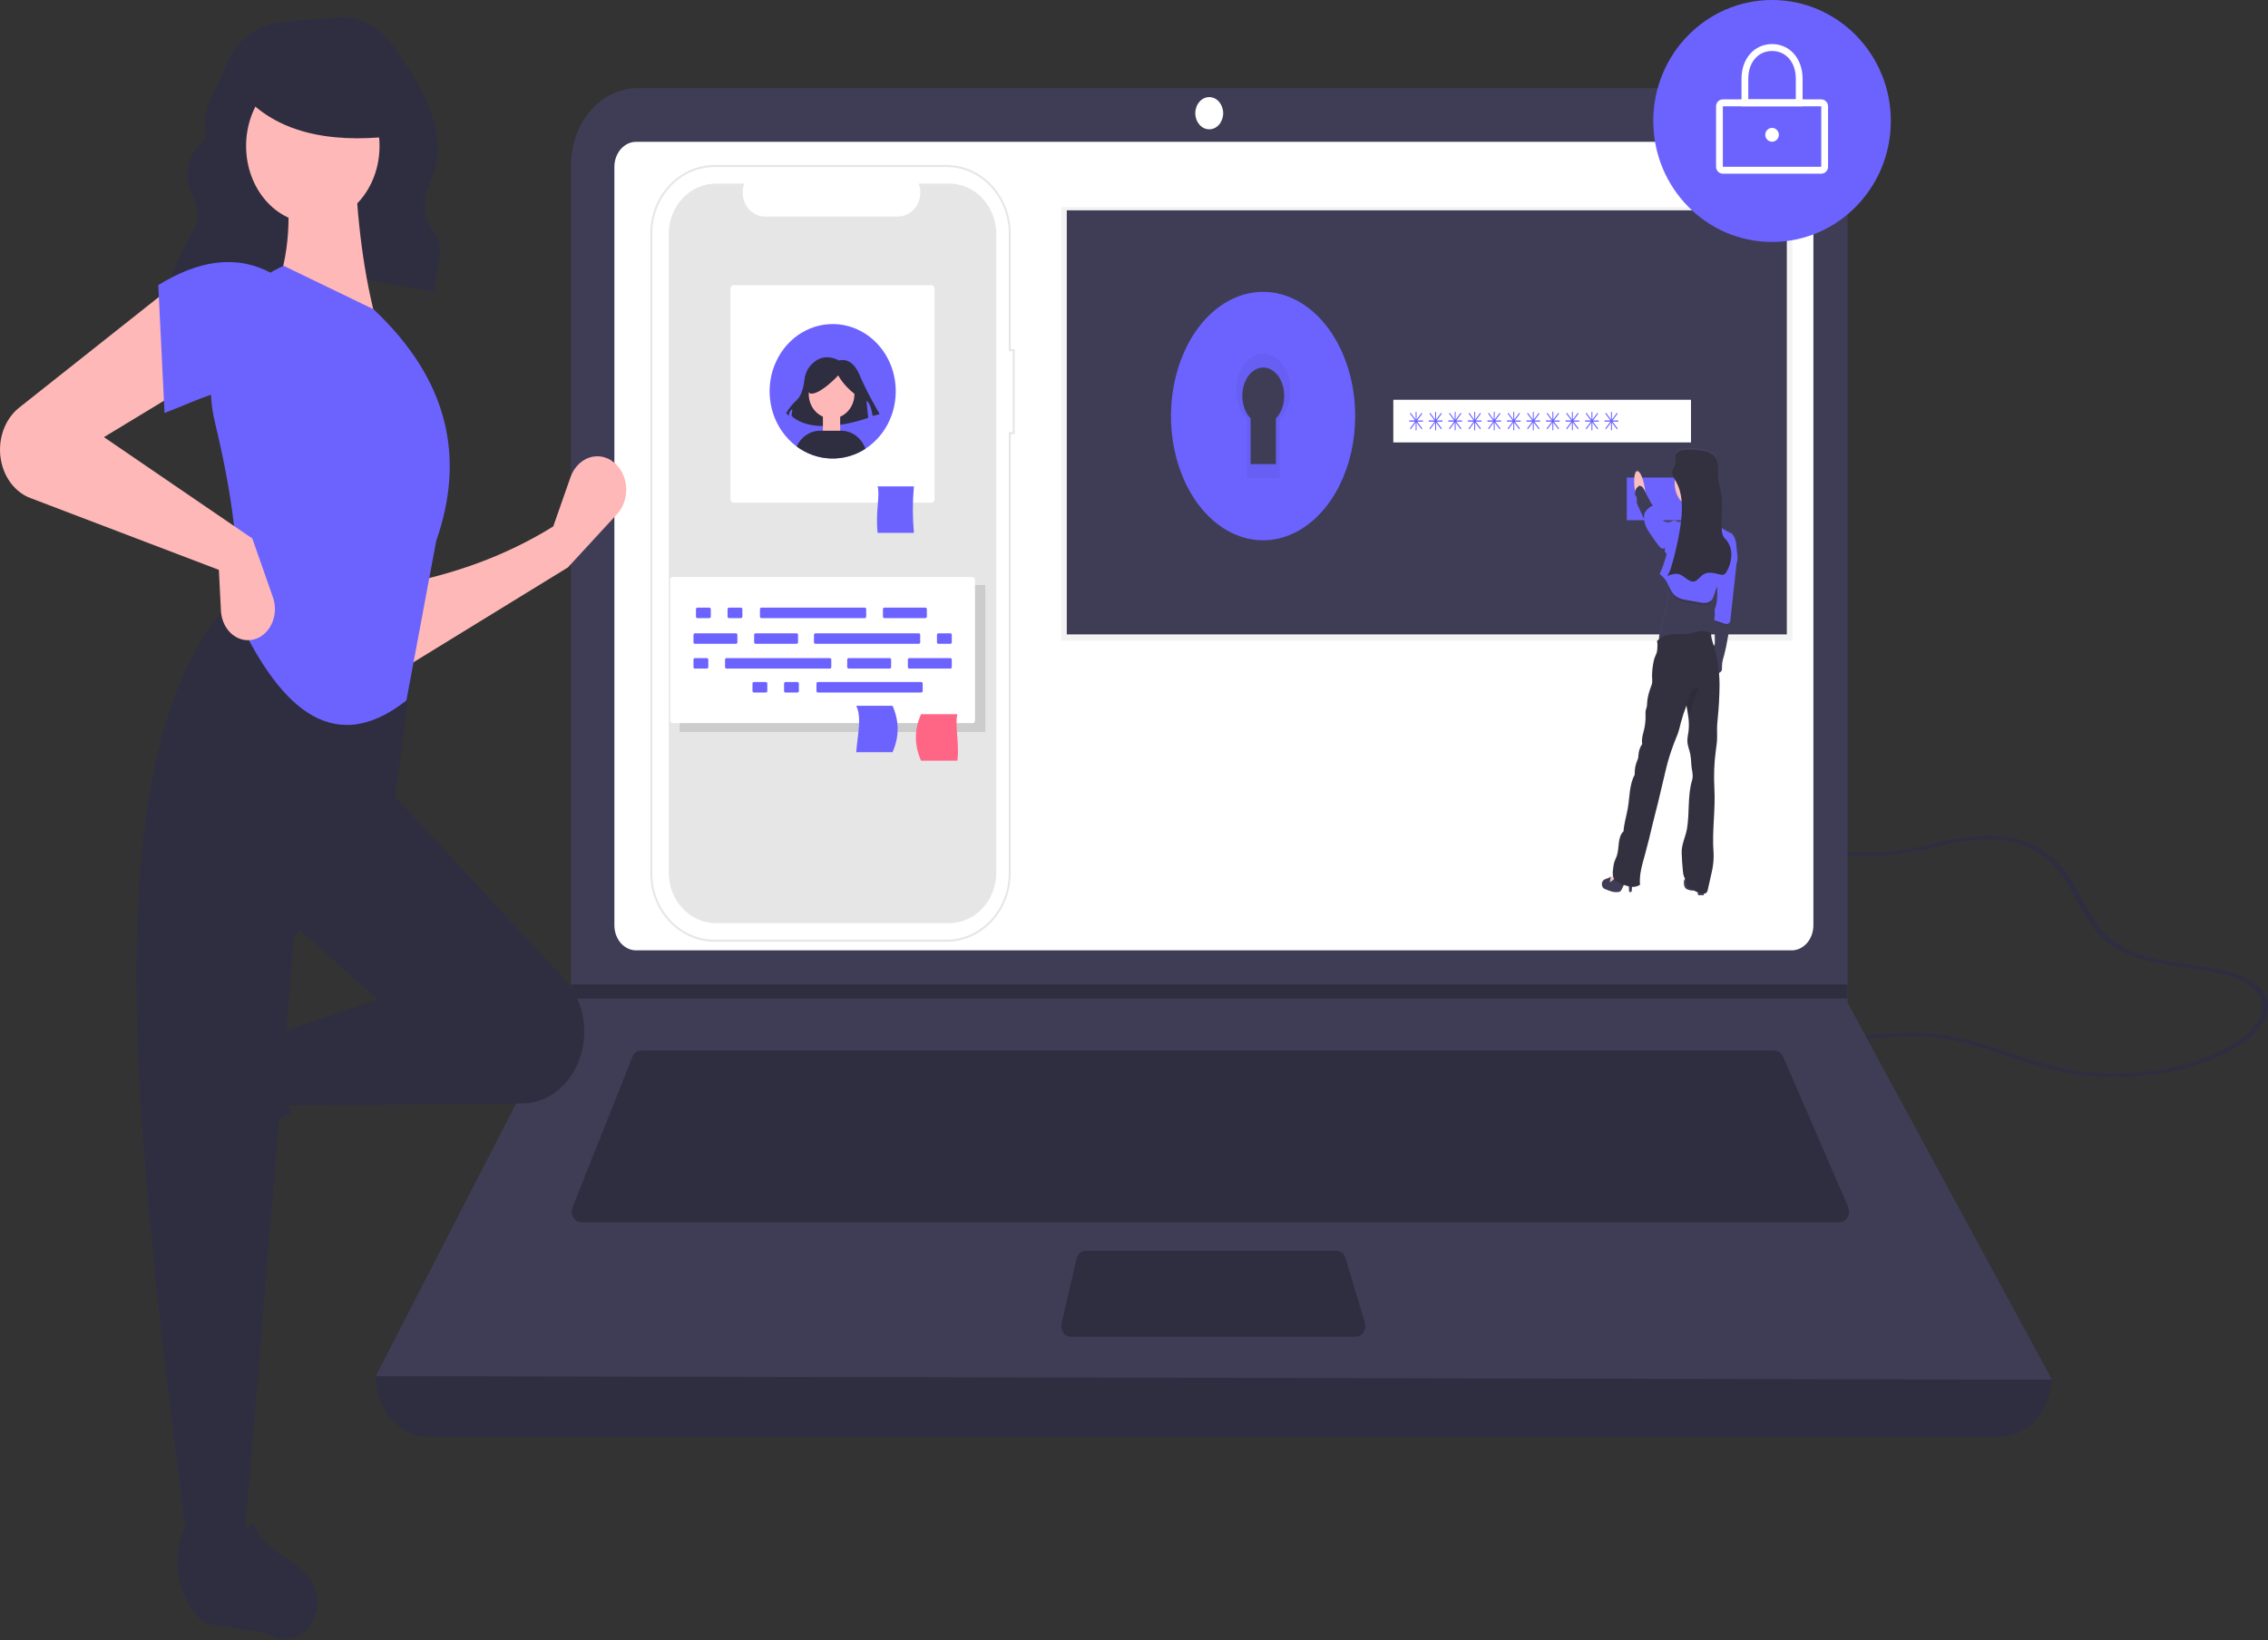 <svg width="701" height="507" viewBox="0 0 701 507" fill="none" xmlns="http://www.w3.org/2000/svg">
<rect x="0" y="0" width="701" height="507" fill="#333333" stroke="none"/>
<g id="login">
<path id="Vector" d="M487.082 283.482C481.447 281.283 478.793 277.111 478.789 272.985C478.786 270.786 479.527 268.613 480.961 266.617C482.396 264.621 484.489 262.851 487.094 261.429C492.898 258.197 500.627 256.615 508.177 256.213C517.313 255.726 526.389 257.005 535.114 258.637C544.456 260.385 553.61 262.584 563.173 263.807C572.453 264.995 581.758 265.112 590.894 263.395C599.326 261.81 607.886 259.01 616.893 259.495C624.672 259.914 630.58 263.248 634.554 267.367C642.444 275.545 643.068 286.52 654.414 293.33C659.32 296.274 665.711 297.608 672.099 298.605C678.224 299.561 684.758 300.173 690.379 302.108C696.406 304.182 700.055 308.081 699.112 312.549C698.041 317.623 692.434 321.99 686.261 324.971C679.763 328.07 672.273 330.196 664.337 331.195C656.401 332.193 648.22 332.04 640.388 330.745C624.009 327.947 610.7 319.773 593.25 319.26C583.515 318.974 573.931 320.682 564.197 320.399C557.452 320.203 550.191 318.597 545.493 315.366C543.237 313.855 541.828 311.902 541.488 309.817C541.382 309.09 539.602 309.083 539.71 309.817C540.377 314.381 545.594 317.753 551.819 319.606C555.096 320.574 558.595 321.195 562.18 321.443C566.943 321.782 571.799 321.461 576.541 321.126C581.552 320.772 586.572 320.337 591.624 320.376C596.236 320.423 600.806 320.946 605.16 321.926C613.521 323.773 621.053 326.836 629.04 329.223C636.771 331.532 644.866 332.964 653.428 333C661.681 333.026 669.845 331.899 677.355 329.695C684.751 327.525 691.701 324.287 696.306 319.92C700.623 315.827 702.89 310.457 699.004 305.874C695.959 302.282 690.151 300.465 684.295 299.346C677.804 298.105 671.019 297.539 664.664 295.994C661.343 295.225 658.288 294.045 655.672 292.52C652.865 290.766 650.552 288.711 648.837 286.447C645.199 281.877 643.34 276.857 640.276 272.137C637.438 267.764 633.555 263.357 627.3 260.662C623.938 259.23 620.031 258.418 616.004 258.314C611.548 258.184 607.12 258.843 602.885 259.673C598.403 260.551 594.03 261.648 589.514 262.457C584.758 263.31 579.827 263.689 574.892 263.582C564.744 263.369 554.94 261.427 545.333 259.47C528.502 256.041 509.783 252.37 492.862 257.655C486.269 259.715 480.684 263.17 478.329 267.708C476.246 271.723 476.534 276.406 479.746 280.146C481.268 281.925 483.488 283.416 486.184 284.471C487.166 284.854 488.06 283.864 487.082 283.482L487.082 283.482Z" fill="#2F2E41"/>
<path id="Vector_2" d="M51.853 89.462C75.674 77.761 105.344 85.174 134.32 90.32C134.589 84.088 137.858 76.505 134.434 72.158C130.275 66.876 130.657 61.327 133.16 55.746C139.561 41.474 130.391 26.288 121.132 13.661C119.045 10.821 116.408 8.59 113.434 7.149C110.46 5.707 107.234 5.096 104.017 5.365L86.866 6.78C82.693 7.124 78.71 8.932 75.45 11.962C72.191 14.992 69.81 19.099 68.627 23.734V23.734C64.532 30.167 62.34 36.581 63.72 42.962C57.586 47.803 56.555 53.647 59.312 60.235C61.649 64.383 61.624 68.421 59.205 72.347C56.029 77.352 53.596 82.933 52.006 88.861L51.853 89.462Z" fill="#2F2E41"/>
<path id="Vector_3" d="M617.945 444.178H132.438C128.12 444.178 123.98 442.197 120.927 438.671C117.874 435.145 116.159 430.363 116.159 425.377C292.155 401.756 464.843 401.756 634.224 425.377C634.224 430.363 632.509 435.145 629.456 438.671C626.403 442.197 622.262 444.178 617.945 444.178Z" fill="#2F2E41"/>
<path id="Vector_4" d="M634.224 426.483L116.159 425.377L176.201 308.705L176.488 308.152V51.02C176.488 47.899 177.02 44.808 178.054 41.925C179.088 39.041 180.604 36.421 182.515 34.214C184.426 32.007 186.694 30.257 189.191 29.062C191.688 27.868 194.364 27.254 197.067 27.254H550.443C553.146 27.254 555.822 27.868 558.319 29.062C560.815 30.257 563.084 32.007 564.995 34.214C566.906 36.421 568.422 39.041 569.456 41.925C570.49 44.808 571.022 47.899 571.022 51.02V309.922L634.224 426.483Z" fill="#3F3D56"/>
<path id="Vector_5" d="M196.598 43.842C194.82 43.845 193.116 44.661 191.86 46.112C190.603 47.564 189.896 49.531 189.894 51.584V286.034C189.896 288.087 190.603 290.054 191.86 291.505C193.117 292.957 194.82 293.773 196.598 293.775H553.785C555.562 293.773 557.266 292.957 558.523 291.505C559.779 290.054 560.486 288.087 560.488 286.034V51.584C560.486 49.531 559.779 47.564 558.523 46.112C557.266 44.661 555.562 43.845 553.785 43.842H196.598Z" fill="white"/>
<path id="Vector_6" d="M198.094 324.741C197.545 324.742 197.008 324.924 196.545 325.266C196.083 325.608 195.715 326.096 195.484 326.672L176.983 373.119C176.782 373.625 176.694 374.181 176.727 374.736C176.761 375.291 176.914 375.827 177.174 376.296C177.434 376.764 177.792 377.15 178.214 377.417C178.637 377.684 179.111 377.824 179.593 377.824H568.655C569.145 377.824 569.626 377.679 570.054 377.404C570.482 377.128 570.841 376.731 571.099 376.25C571.356 375.769 571.503 375.22 571.525 374.655C571.547 374.09 571.443 373.528 571.224 373.022L551.114 326.574C550.877 326.022 550.511 325.558 550.057 325.234C549.603 324.91 549.079 324.739 548.545 324.741H198.094Z" fill="#2F2E41"/>
<path id="Vector_7" d="M373.755 39.972C376.135 39.972 378.064 37.744 378.064 34.995C378.064 32.247 376.135 30.019 373.755 30.019C371.375 30.019 369.446 32.247 369.446 34.995C369.446 37.744 371.375 39.972 373.755 39.972Z" fill="white"/>
<path id="Vector_8" d="M335.513 386.671C334.882 386.672 334.268 386.913 333.767 387.356C333.266 387.8 332.905 388.422 332.74 389.126L328.099 409.032C327.984 409.524 327.969 410.039 328.054 410.539C328.14 411.038 328.324 411.508 328.592 411.913C328.86 412.317 329.206 412.644 329.601 412.87C329.996 413.095 330.432 413.212 330.873 413.212H419.129C419.587 413.212 420.038 413.086 420.445 412.844C420.853 412.601 421.203 412.25 421.469 411.819C421.735 411.388 421.907 410.89 421.972 410.367C422.037 409.843 421.993 409.309 421.843 408.809L415.877 388.903C415.681 388.251 415.314 387.686 414.828 387.286C414.341 386.886 413.759 386.671 413.162 386.671H335.513Z" fill="#2F2E41"/>
<path id="Vector_9" d="M571.022 304.282V308.705H176.2L176.498 308.152V304.282H571.022Z" fill="#2F2E41"/>
<path id="Vector_10" d="M175.521 175.412L124.492 206.743L123.846 180.634C140.501 177.423 156.348 171.832 171 162.731L176.337 147.503C176.918 145.844 177.863 144.388 179.079 143.278C180.295 142.168 181.741 141.442 183.273 141.172C184.805 140.902 186.372 141.096 187.819 141.736C189.267 142.377 190.545 143.441 191.529 144.824V144.824C192.968 146.848 193.688 149.428 193.542 152.041C193.396 154.655 192.395 157.106 190.742 158.9L175.521 175.412Z" fill="#FFB8B8"/>
<path id="Vector_11" d="M50.836 356.305C50.463 354.728 50.384 353.078 50.604 351.463C50.823 349.849 51.336 348.306 52.109 346.937L63.318 327.07C65.97 322.37 70.038 318.976 74.734 317.545C79.43 316.115 84.418 316.75 88.732 319.327V319.327C84.021 328.588 84.678 336.712 90.359 343.772C81.539 348.744 73.388 355.162 66.157 362.826C64.837 363.865 63.321 364.525 61.736 364.751C60.15 364.977 58.541 364.762 57.042 364.124C55.543 363.486 54.197 362.443 53.118 361.083C52.038 359.723 51.256 358.085 50.836 356.305V356.305Z" fill="#2F2E41"/>
<path id="Vector_12" d="M177.845 330.328C176.149 333.593 173.755 336.299 170.892 338.188C168.029 340.076 164.794 341.083 161.497 341.112L87.027 341.764L83.797 320.13L116.74 308.941L88.965 284.324L119.324 243.295L174.466 302.649C177.689 306.118 179.783 310.759 180.398 315.797C181.013 320.836 180.112 325.965 177.845 330.328V330.328Z" fill="#2F2E41"/>
<path id="Vector_13" d="M75.4 478.276H57.959C42.3 354.318 26.361 230.014 73.462 183.618L129.013 194.061L121.908 248.517L90.903 289.546L75.4 478.276Z" fill="#2F2E41"/>
<path id="Vector_14" d="M90.731 506.357C89.366 506.787 87.937 506.878 86.539 506.625C85.141 506.371 83.805 505.779 82.619 504.887L63.683 501.948C59.614 498.886 56.674 494.188 55.435 488.765C54.196 483.342 54.745 477.58 56.976 472.599C64.996 478.039 72.031 477.28 78.144 470.718C82.463 480.791 89.58 480.176 96.377 488.662C97.277 490.186 97.849 491.937 98.044 493.768C98.24 495.599 98.053 497.458 97.501 499.189C96.949 500.92 96.046 502.474 94.868 503.721C93.691 504.967 92.272 505.871 90.731 506.357V506.357Z" fill="#2F2E41"/>
<path id="Vector_15" d="M116.74 100.815L84.443 91.863C89.807 79.183 90.249 65.074 87.673 50.089L109.635 49.343C110.323 67.977 112.405 85.387 116.74 100.815Z" fill="#FFB8B8"/>
<path id="Vector_16" d="M125.617 216.522C102.106 235.024 85.493 217.155 72.816 189.585C74.578 172.715 71.725 152.527 66.443 130.59C64.094 120.915 64.971 110.574 68.901 101.609C72.832 92.644 79.53 85.706 87.673 82.166V82.166L115.448 95.593C139.033 117.794 143.675 141.843 134.827 167.206L125.617 216.522Z" fill="#6C63FF"/>
<path id="Vector_17" d="M57.959 119.464L32.122 135.13L77.984 166.46L84.365 184.639C84.791 185.852 84.999 187.153 84.975 188.462C84.951 189.771 84.697 191.06 84.228 192.252C83.759 193.444 83.084 194.513 82.245 195.394C81.407 196.275 80.421 196.949 79.35 197.376V197.376C78.132 197.861 76.832 198.014 75.555 197.822C74.276 197.631 73.054 197.101 71.984 196.273C70.913 195.445 70.022 194.342 69.382 193.05C68.742 191.758 68.37 190.313 68.294 188.827L67.649 176.158L9.359 153.944C7.395 153.195 5.604 151.94 4.122 150.274C2.64 148.608 1.506 146.575 0.806 144.327V144.327C-0.215 141.052 -0.267 137.478 0.658 134.164C1.583 130.851 3.433 127.985 5.919 126.016L52.792 88.879L57.959 119.464Z" fill="#FFB8B8"/>
<path id="Vector_18" d="M83.797 122.448C73.021 116.994 63.222 122.919 50.854 127.67L48.916 88.133C61.198 80.574 72.907 78.536 83.797 84.404L83.797 122.448Z" fill="#6C63FF"/>
<path id="Vector_19" d="M96.688 68.927C108.076 68.927 117.308 58.265 117.308 45.113C117.308 31.961 108.076 21.299 96.688 21.299C85.299 21.299 76.067 31.961 76.067 45.113C76.067 58.265 85.299 68.927 96.688 68.927Z" fill="#FFB8B8"/>
<path id="Vector_20" d="M121.357 42.108C100.94 44.417 85.384 40.562 75.441 29.582V20.74H119.624L121.357 42.108Z" fill="#2F2E41"/>
<g id="portfolio">
<path id="Vector_21" d="M293.309 56.744H283.956C284.386 57.868 284.55 59.087 284.434 60.295C284.318 61.502 283.925 62.661 283.29 63.668C282.654 64.676 281.797 65.501 280.791 66.072C279.786 66.643 278.665 66.941 277.526 66.942H236.479C235.341 66.941 234.219 66.643 233.214 66.072C232.209 65.501 231.351 64.676 230.716 63.668C230.081 62.661 229.688 61.502 229.572 60.295C229.455 59.087 229.62 57.868 230.05 56.744H221.314C219.395 56.744 217.494 57.147 215.721 57.93C213.947 58.713 212.336 59.86 210.978 61.307C209.621 62.754 208.544 64.471 207.81 66.362C207.075 68.252 206.697 70.278 206.697 72.324V269.793C206.697 271.839 207.075 273.865 207.81 275.755C208.544 277.645 209.621 279.363 210.978 280.81C212.336 282.256 213.947 283.404 215.721 284.187C217.494 284.97 219.395 285.373 221.314 285.373H293.309C295.228 285.373 297.129 284.97 298.902 284.187C300.676 283.404 302.287 282.256 303.644 280.81C305.002 279.363 306.079 277.645 306.813 275.755C307.548 273.865 307.926 271.839 307.926 269.793V72.324C307.926 70.278 307.548 68.252 306.813 66.362C306.079 64.471 305.002 62.754 303.644 61.307C302.287 59.86 300.676 58.713 298.902 57.93C297.129 57.147 295.228 56.744 293.309 56.744V56.744Z" fill="#E6E6E6"/>
<path id="Vector_22" d="M292.519 291.117H220.87C215.602 291.11 210.551 288.877 206.826 284.907C203.101 280.936 201.006 275.553 201 269.938V72.179C201.006 66.564 203.101 61.181 206.826 57.21C210.551 53.24 215.602 51.006 220.87 51H292.519C297.787 51.006 302.837 53.24 306.562 57.21C310.287 61.181 312.382 66.564 312.388 72.179V107.911H313.623V134.201H312.388V269.938C312.382 275.553 310.287 280.936 306.562 284.906C302.837 288.877 297.787 291.11 292.519 291.117V291.117ZM220.87 51.632C215.759 51.638 210.859 53.804 207.245 57.657C203.631 61.509 201.598 66.731 201.592 72.179V269.938C201.598 275.385 203.631 280.608 207.245 284.46C210.859 288.312 215.759 290.479 220.87 290.485H292.519C297.63 290.479 302.53 288.312 306.143 284.46C309.757 280.608 311.79 275.385 311.796 269.938V133.57H313.031V108.542H311.796V72.179C311.79 66.731 309.757 61.509 306.143 57.657C302.53 53.804 297.63 51.638 292.519 51.632H220.87Z" fill="#E6E6E6"/>
<path id="Vector_23" d="M226.802 88.153C226.527 88.154 226.264 88.27 226.07 88.477C225.875 88.684 225.766 88.965 225.766 89.258V154.301C225.766 154.594 225.875 154.875 226.07 155.082C226.264 155.29 226.527 155.406 226.802 155.406H287.824C288.099 155.406 288.362 155.29 288.557 155.082C288.751 154.875 288.86 154.594 288.861 154.301V89.258C288.86 88.965 288.751 88.684 288.557 88.477C288.362 88.27 288.099 88.154 287.824 88.153H226.802Z" fill="white"/>
<path id="Vector_24" d="M282.473 164.716H271.248C270.546 158.06 272.095 153.099 271.248 150.358H282.473C282.042 155.133 282.042 159.941 282.473 164.716V164.716Z" fill="#6C63FF"/>
<path id="Vector_25" d="M304.559 180.824H210.064V226.291H304.559V180.824Z" fill="#CCCCCC"/>
<path id="Vector_26" d="M276.864 120.956C276.864 125.066 275.72 129.084 273.578 132.502C271.435 135.919 268.39 138.583 264.828 140.156C261.265 141.729 257.345 142.14 253.563 141.339C249.781 140.537 246.307 138.557 243.58 135.651C240.853 132.744 238.996 129.041 238.244 125.01C237.492 120.979 237.878 116.8 239.353 113.003C240.829 109.205 243.328 105.959 246.534 103.676C249.741 101.392 253.51 100.173 257.366 100.173C259.927 100.172 262.463 100.709 264.829 101.753C267.195 102.797 269.345 104.328 271.156 106.258C272.967 108.188 274.403 110.479 275.382 113.001C276.361 115.523 276.865 118.226 276.864 120.956V120.956Z" fill="#6C63FF"/>
<path id="Vector_27" d="M207.903 178.376C207.707 178.377 207.518 178.46 207.379 178.608C207.241 178.756 207.163 178.957 207.162 179.166V222.738C207.163 222.948 207.241 223.148 207.379 223.296C207.518 223.444 207.707 223.528 207.903 223.528H300.62C300.816 223.528 301.005 223.444 301.144 223.296C301.282 223.148 301.361 222.948 301.361 222.738V179.166C301.36 178.957 301.282 178.756 301.144 178.608C301.005 178.46 300.816 178.377 300.62 178.376H207.903Z" fill="white"/>
<path id="Vector_28" d="M273.348 187.831C273.23 187.832 273.117 187.882 273.034 187.97C272.95 188.059 272.904 188.179 272.903 188.305V190.601C272.904 190.727 272.95 190.847 273.034 190.936C273.117 191.025 273.23 191.075 273.348 191.075H286.033C286.151 191.075 286.264 191.025 286.347 190.936C286.431 190.847 286.477 190.727 286.478 190.601V188.305C286.477 188.179 286.431 188.059 286.347 187.97C286.264 187.882 286.151 187.832 286.033 187.831H273.348Z" fill="#6C63FF"/>
<path id="Vector_29" d="M225.315 187.831C225.197 187.832 225.084 187.882 225.001 187.97C224.918 188.059 224.871 188.179 224.871 188.305V190.601C224.871 190.727 224.918 190.847 225.001 190.936C225.084 191.025 225.197 191.075 225.315 191.075H229.011C229.129 191.075 229.241 191.025 229.325 190.936C229.408 190.847 229.455 190.727 229.455 190.601V188.305C229.455 188.179 229.408 188.059 229.325 187.97C229.241 187.882 229.129 187.832 229.011 187.831H225.315Z" fill="#6C63FF"/>
<path id="Vector_30" d="M215.555 187.831C215.437 187.832 215.324 187.882 215.241 187.97C215.157 188.059 215.11 188.179 215.11 188.305V190.601C215.11 190.727 215.157 190.847 215.241 190.936C215.324 191.025 215.437 191.075 215.555 191.075H219.25C219.368 191.075 219.481 191.025 219.564 190.936C219.647 190.847 219.694 190.727 219.694 190.601V188.305C219.694 188.179 219.647 188.059 219.564 187.97C219.481 187.882 219.368 187.832 219.25 187.831H215.555Z" fill="#6C63FF"/>
<path id="Vector_31" d="M235.333 187.831C235.215 187.832 235.102 187.882 235.019 187.97C234.935 188.059 234.888 188.179 234.888 188.305V190.601C234.888 190.727 234.935 190.847 235.019 190.936C235.102 191.025 235.215 191.075 235.333 191.075H267.283C267.4 191.075 267.513 191.025 267.597 190.936C267.68 190.847 267.727 190.727 267.727 190.601V188.305C267.727 188.179 267.68 188.059 267.597 187.97C267.513 187.882 267.4 187.832 267.283 187.831H235.333Z" fill="#6C63FF"/>
<path id="Vector_32" d="M242.782 210.829C242.664 210.829 242.551 210.879 242.467 210.968C242.384 211.057 242.337 211.177 242.337 211.303V213.599C242.337 213.725 242.384 213.845 242.467 213.934C242.551 214.023 242.664 214.073 242.782 214.073H246.477C246.595 214.073 246.708 214.023 246.791 213.934C246.874 213.845 246.921 213.725 246.921 213.599V211.303C246.921 211.177 246.874 211.057 246.791 210.968C246.708 210.879 246.595 210.829 246.477 210.829H242.782Z" fill="#6C63FF"/>
<path id="Vector_33" d="M233.021 210.829C232.903 210.829 232.79 210.879 232.707 210.968C232.624 211.057 232.577 211.177 232.577 211.303V213.599C232.577 213.725 232.624 213.845 232.707 213.934C232.79 214.023 232.903 214.073 233.021 214.073H236.716C236.834 214.073 236.947 214.023 237.031 213.934C237.114 213.845 237.161 213.725 237.161 213.599V211.303C237.161 211.177 237.114 211.057 237.031 210.968C236.947 210.879 236.834 210.829 236.716 210.829H233.021Z" fill="#6C63FF"/>
<path id="Vector_34" d="M252.799 210.829C252.681 210.829 252.568 210.879 252.485 210.968C252.402 211.057 252.355 211.177 252.355 211.303V213.599C252.355 213.725 252.402 213.845 252.485 213.934C252.568 214.023 252.681 214.073 252.799 214.073H284.749C284.867 214.073 284.98 214.023 285.063 213.934C285.146 213.845 285.193 213.725 285.193 213.599V211.303C285.193 211.177 285.146 211.057 285.063 210.968C284.98 210.879 284.867 210.829 284.749 210.829H252.799Z" fill="#6C63FF"/>
<path id="Vector_35" d="M233.535 195.771C233.417 195.771 233.304 195.821 233.221 195.91C233.137 195.999 233.09 196.119 233.09 196.245V198.541C233.09 198.666 233.137 198.787 233.221 198.876C233.304 198.964 233.417 199.014 233.535 199.014H246.22C246.338 199.014 246.451 198.964 246.534 198.876C246.617 198.787 246.664 198.666 246.664 198.541V196.245C246.664 196.119 246.617 195.999 246.534 195.91C246.451 195.821 246.338 195.771 246.22 195.771H233.535Z" fill="#6C63FF"/>
<path id="Vector_36" d="M214.784 195.771C214.666 195.771 214.553 195.821 214.47 195.91C214.387 195.999 214.34 196.119 214.34 196.245V198.541C214.34 198.666 214.387 198.787 214.47 198.876C214.553 198.964 214.666 199.014 214.784 199.014H227.469C227.587 199.014 227.7 198.964 227.783 198.876C227.867 198.787 227.914 198.666 227.914 198.541V196.245C227.914 196.119 227.867 195.999 227.783 195.91C227.7 195.821 227.587 195.771 227.469 195.771H214.784Z" fill="#6C63FF"/>
<path id="Vector_37" d="M290.044 195.771C289.926 195.771 289.813 195.821 289.729 195.91C289.646 195.999 289.599 196.119 289.599 196.245V198.541C289.599 198.666 289.646 198.787 289.729 198.876C289.813 198.964 289.926 199.014 290.044 199.014H293.739C293.857 199.014 293.97 198.964 294.053 198.876C294.136 198.787 294.183 198.666 294.183 198.541V196.245C294.183 196.119 294.136 195.999 294.053 195.91C293.97 195.821 293.857 195.771 293.739 195.771H290.044Z" fill="#6C63FF"/>
<path id="Vector_38" d="M252.029 195.771C251.911 195.771 251.798 195.821 251.715 195.91C251.631 195.999 251.584 196.119 251.584 196.245V198.541C251.584 198.666 251.631 198.787 251.715 198.876C251.798 198.964 251.911 199.014 252.029 199.014H283.978C284.096 199.014 284.209 198.964 284.292 198.876C284.376 198.787 284.422 198.666 284.423 198.541V196.245C284.422 196.119 284.376 195.999 284.292 195.91C284.209 195.821 284.096 195.771 283.978 195.771H252.029Z" fill="#6C63FF"/>
<path id="Vector_39" d="M262.303 203.437C262.185 203.437 262.072 203.487 261.989 203.576C261.906 203.665 261.859 203.785 261.859 203.911V206.207C261.859 206.332 261.906 206.453 261.989 206.542C262.072 206.63 262.185 206.68 262.303 206.68H274.988C275.106 206.68 275.219 206.63 275.302 206.542C275.386 206.453 275.433 206.332 275.433 206.207V203.911C275.433 203.785 275.386 203.665 275.302 203.576C275.219 203.487 275.106 203.437 274.988 203.437H262.303Z" fill="#6C63FF"/>
<path id="Vector_40" d="M281.054 203.437C280.936 203.437 280.823 203.487 280.74 203.576C280.656 203.665 280.609 203.785 280.609 203.911V206.207C280.609 206.332 280.656 206.453 280.74 206.542C280.823 206.63 280.936 206.68 281.054 206.68H293.739C293.857 206.68 293.97 206.63 294.053 206.542C294.136 206.453 294.183 206.332 294.183 206.207V203.911C294.183 203.785 294.136 203.665 294.053 203.576C293.97 203.487 293.857 203.437 293.739 203.437H281.054Z" fill="#6C63FF"/>
<path id="Vector_41" d="M214.784 203.437C214.666 203.437 214.553 203.487 214.47 203.576C214.387 203.665 214.34 203.785 214.34 203.911V206.207C214.34 206.332 214.387 206.453 214.47 206.542C214.553 206.63 214.666 206.68 214.784 206.68H218.479C218.597 206.68 218.71 206.63 218.794 206.542C218.877 206.453 218.924 206.332 218.924 206.207V203.911C218.924 203.785 218.877 203.665 218.794 203.576C218.71 203.487 218.597 203.437 218.479 203.437H214.784Z" fill="#6C63FF"/>
<path id="Vector_42" d="M224.545 203.437C224.427 203.437 224.314 203.487 224.231 203.576C224.147 203.665 224.1 203.785 224.1 203.911V206.207C224.1 206.332 224.147 206.453 224.231 206.542C224.314 206.63 224.427 206.68 224.545 206.68H256.494C256.612 206.68 256.725 206.63 256.808 206.542C256.892 206.453 256.939 206.332 256.939 206.207V203.911C256.939 203.785 256.892 203.665 256.808 203.576C256.725 203.487 256.612 203.437 256.494 203.437H224.545Z" fill="#6C63FF"/>
<path id="Vector_43" d="M259.358 111.441C259.358 111.441 263.174 109.988 265.627 115.799C268.08 121.61 271.896 128.001 271.896 128.001L269.715 128.582C269.715 128.582 269.17 124.515 267.807 123.934L268.353 129.164C268.353 129.164 251.998 135.265 244.639 128.582L244.912 126.549C244.912 126.549 243.821 126.839 243.821 128.582L243.004 127.711C243.004 127.711 243.821 125.968 246.275 123.643C247.885 122.118 248.438 119.216 248.628 117.401C248.771 115.886 249.339 114.452 250.26 113.287C251.89 111.273 254.86 109.133 259.358 111.441Z" fill="#2F2E41"/>
<path id="Vector_44" d="M257.028 129.365C260.925 129.365 264.084 125.998 264.084 121.844C264.084 117.691 260.925 114.324 257.028 114.324C253.131 114.324 249.972 117.691 249.972 121.844C249.972 125.998 253.131 129.365 257.028 129.365Z" fill="#FFB8B8"/>
<path id="Vector_45" d="M265.457 122.757C262.74 120.854 260.541 118.661 259.086 116.054C259.086 116.054 254.101 121.416 251.054 121.684C248.007 121.953 250.777 115.249 250.777 115.249L256.317 113.909L261.579 114.445L265.734 117.126L265.457 122.757Z" fill="#2F2E41"/>
<path id="Vector_46" d="M259.683 127.779H254.351V133.462H259.683V127.779Z" fill="#FFB8B8"/>
<path id="Vector_47" d="M267.485 138.723C264.259 140.809 260.534 141.853 256.762 141.728C252.99 141.603 249.333 140.314 246.234 138.018C246.884 136.561 247.908 135.33 249.187 134.468C250.467 133.606 251.949 133.148 253.462 133.146H259.979C261.615 133.146 263.212 133.681 264.554 134.678C265.896 135.675 266.919 137.086 267.485 138.723V138.723Z" fill="#2F2E41"/>
<path id="Vector_48" d="M284.676 235.135H295.901C296.603 229.613 295.054 224.458 295.901 220.777H284.676C282.563 225.563 282.563 230.349 284.676 235.135Z" fill="#FF6584"/>
<path id="Vector_49" d="M275.868 232.525H264.643C265.064 227.005 266.421 221.85 264.643 218.168H275.868C277.981 222.954 277.981 227.739 275.868 232.525Z" fill="#6C63FF"/>
</g>
<g id="person-password">
<g id="password">
<path id="Vector_50" opacity="0.05" d="M554 64H328V198.041H554V64Z" fill="black"/>
<path id="Vector_51" d="M552.275 65.017H329.725V196.103H552.275V65.017Z" fill="#3F3D56"/>
<path id="Vector_52" d="M390.394 98.753C386.016 98.753 381.735 100.504 378.094 103.786C374.453 107.067 371.615 111.731 369.94 117.188C368.264 122.644 367.826 128.649 368.68 134.441C369.534 140.234 371.643 145.555 374.739 149.732C377.835 153.908 381.78 156.752 386.075 157.904C390.37 159.057 394.821 158.465 398.867 156.205C402.913 153.945 406.37 150.117 408.803 145.206C411.236 140.296 412.534 134.522 412.534 128.616C412.534 124.694 411.962 120.811 410.849 117.188C409.736 113.564 408.106 110.272 406.05 107.499C403.994 104.726 401.553 102.527 398.867 101.026C396.181 99.525 393.302 98.753 390.394 98.753V98.753ZM394.365 129.333V143.473H386.539V129.333C385.456 128.227 384.657 126.69 384.257 124.94C383.856 123.189 383.873 121.313 384.305 119.576C384.738 117.839 385.564 116.329 386.667 115.26C387.769 114.19 389.094 113.614 390.452 113.614C391.81 113.614 393.134 114.19 394.237 115.26C395.34 116.329 396.166 117.839 396.598 119.576C397.031 121.313 397.048 123.189 396.647 124.94C396.247 126.69 395.448 128.227 394.365 129.333V129.333Z" fill="#6C63FF"/>
<path id="Vector_53" opacity="0.05" d="M390.394 98.753C386.016 98.753 381.735 100.504 378.094 103.786C374.453 107.067 371.615 111.731 369.94 117.188C368.264 122.644 367.826 128.649 368.68 134.441C369.534 140.234 371.643 145.555 374.739 149.732C377.835 153.908 381.78 156.752 386.075 157.904C390.37 159.057 394.821 158.465 398.867 156.205C402.913 153.945 406.37 150.117 408.803 145.206C411.236 140.296 412.534 134.522 412.534 128.616C412.534 124.694 411.962 120.811 410.849 117.188C409.736 113.564 408.106 110.272 406.05 107.499C403.994 104.726 401.553 102.527 398.867 101.026C396.181 99.525 393.302 98.753 390.394 98.753V98.753ZM394.365 129.333V143.473H386.539V129.333C385.456 128.227 384.657 126.69 384.257 124.94C383.856 123.189 383.873 121.313 384.305 119.576C384.738 117.839 385.564 116.329 386.667 115.26C387.769 114.19 389.094 113.614 390.452 113.614C391.81 113.614 393.134 114.19 394.237 115.26C395.34 116.329 396.166 117.839 396.598 119.576C397.031 121.313 397.048 123.189 396.647 124.94C396.247 126.69 395.448 128.227 394.365 129.333V129.333Z" fill="black"/>
<path id="Vector_54" d="M390.394 90.221C384.764 90.221 379.261 92.473 374.58 96.692C369.898 100.911 366.25 106.907 364.095 113.923C361.941 120.939 361.377 128.659 362.476 136.106C363.574 143.554 366.285 150.396 370.266 155.765C374.247 161.135 379.319 164.792 384.841 166.273C390.363 167.755 396.086 166.994 401.288 164.088C406.489 161.182 410.935 156.261 414.063 149.947C417.19 143.633 418.86 136.21 418.86 128.616C418.86 118.433 415.861 108.667 410.523 101.467C405.184 94.266 397.944 90.221 390.394 90.221V90.221ZM395.498 129.539V147.717H385.434V129.539C384.041 128.117 383.015 126.141 382.499 123.889C381.984 121.638 382.005 119.225 382.561 116.991C383.117 114.757 384.18 112.815 385.598 111.44C387.016 110.064 388.719 109.324 390.466 109.324C392.213 109.324 393.916 110.064 395.334 111.44C396.753 112.815 397.815 114.757 398.371 116.991C398.927 119.225 398.949 121.638 398.433 123.889C397.918 126.141 396.891 128.117 395.498 129.539V129.539Z" fill="#6C63FF"/>
<path id="Vector_55" d="M522.659 123.577H430.649V136.763H522.659V123.577Z" fill="white"/>
<path id="Vector_56" d="M522.66 147.623H502.82V160.809H522.66V147.623Z" fill="#6C63FF"/>
<path id="Vector_57" d="M439.706 129.974H438.041L439.522 127.98C439.549 127.943 439.563 127.894 439.563 127.842C439.563 127.791 439.549 127.742 439.522 127.705C439.509 127.687 439.493 127.672 439.475 127.662C439.458 127.653 439.439 127.647 439.42 127.647C439.401 127.647 439.382 127.653 439.365 127.662C439.347 127.672 439.331 127.687 439.318 127.705L437.837 129.702V127.453C437.837 127.401 437.822 127.352 437.795 127.316C437.768 127.279 437.731 127.259 437.693 127.259C437.655 127.26 437.619 127.281 437.592 127.317C437.566 127.353 437.55 127.402 437.55 127.453V129.702L436.072 127.693C436.058 127.675 436.042 127.661 436.025 127.651C436.007 127.641 435.989 127.636 435.97 127.636C435.951 127.636 435.932 127.641 435.914 127.651C435.897 127.661 435.881 127.675 435.867 127.693C435.841 127.73 435.826 127.779 435.826 127.831C435.826 127.882 435.841 127.932 435.867 127.969L437.348 129.962H435.681C435.643 129.963 435.607 129.984 435.58 130.02C435.553 130.056 435.538 130.105 435.537 130.156C435.537 130.207 435.552 130.257 435.579 130.293C435.606 130.329 435.642 130.35 435.681 130.35H437.348L435.867 132.347C435.841 132.384 435.826 132.433 435.826 132.485C435.826 132.536 435.841 132.586 435.867 132.622C435.895 132.657 435.932 132.677 435.97 132.677C436.007 132.677 436.044 132.657 436.072 132.622L437.55 130.625V132.871C437.55 132.922 437.565 132.971 437.592 133.008C437.619 133.044 437.655 133.065 437.693 133.065C437.731 133.065 437.768 133.044 437.795 133.008C437.822 132.971 437.837 132.922 437.837 132.871V130.625L439.318 132.622C439.346 132.657 439.382 132.677 439.42 132.677C439.458 132.677 439.494 132.657 439.522 132.622C439.549 132.586 439.563 132.536 439.563 132.485C439.563 132.433 439.549 132.384 439.522 132.347L438.041 130.35H439.706C439.744 130.35 439.781 130.329 439.808 130.293C439.835 130.257 439.85 130.207 439.85 130.156C439.848 130.106 439.831 130.06 439.805 130.026C439.778 129.992 439.743 129.973 439.706 129.974Z" fill="#6C63FF"/>
<path id="Vector_58" d="M445.744 129.974H444.079L445.56 127.98C445.586 127.943 445.601 127.894 445.601 127.842C445.601 127.791 445.586 127.742 445.56 127.705C445.547 127.687 445.531 127.672 445.513 127.662C445.496 127.653 445.477 127.647 445.458 127.647C445.439 127.647 445.42 127.653 445.403 127.662C445.385 127.672 445.369 127.687 445.356 127.705L443.875 129.702V127.453C443.875 127.401 443.86 127.352 443.833 127.316C443.806 127.279 443.769 127.259 443.731 127.259C443.693 127.26 443.657 127.281 443.63 127.317C443.604 127.353 443.588 127.402 443.587 127.453V129.702L442.11 127.693C442.096 127.675 442.08 127.661 442.063 127.651C442.045 127.641 442.026 127.636 442.007 127.636C441.988 127.636 441.97 127.641 441.952 127.651C441.935 127.661 441.919 127.675 441.905 127.693C441.879 127.73 441.864 127.779 441.864 127.831C441.864 127.882 441.879 127.932 441.905 127.969L443.386 129.962H441.718C441.681 129.963 441.644 129.984 441.618 130.02C441.591 130.056 441.575 130.105 441.575 130.156C441.575 130.207 441.59 130.257 441.617 130.293C441.644 130.329 441.68 130.35 441.718 130.35H443.386L441.905 132.347C441.879 132.384 441.864 132.433 441.864 132.485C441.864 132.536 441.879 132.586 441.905 132.622C441.933 132.657 441.97 132.677 442.007 132.677C442.045 132.677 442.082 132.657 442.11 132.622L443.587 130.625V132.871C443.587 132.922 443.603 132.971 443.63 133.008C443.656 133.044 443.693 133.065 443.731 133.065C443.769 133.065 443.806 133.044 443.833 133.008C443.86 132.971 443.875 132.922 443.875 132.871V130.625L445.356 132.622C445.383 132.657 445.42 132.677 445.458 132.677C445.496 132.677 445.532 132.657 445.56 132.622C445.586 132.586 445.601 132.536 445.601 132.485C445.601 132.433 445.586 132.384 445.56 132.347L444.079 130.35H445.744C445.782 130.35 445.819 130.329 445.846 130.293C445.873 130.257 445.888 130.207 445.888 130.156C445.885 130.106 445.869 130.06 445.843 130.026C445.816 129.992 445.781 129.973 445.744 129.974Z" fill="#6C63FF"/>
<path id="Vector_59" d="M451.783 129.974H450.118L451.599 127.98C451.625 127.943 451.64 127.894 451.64 127.842C451.64 127.791 451.625 127.742 451.599 127.705C451.585 127.687 451.569 127.672 451.552 127.662C451.534 127.653 451.516 127.647 451.497 127.647C451.478 127.647 451.459 127.653 451.441 127.662C451.424 127.672 451.408 127.687 451.394 127.705L449.914 129.702V127.453C449.914 127.401 449.899 127.352 449.872 127.316C449.845 127.279 449.808 127.259 449.77 127.259C449.732 127.26 449.696 127.281 449.669 127.317C449.642 127.353 449.627 127.402 449.626 127.453V129.702L448.148 127.693C448.135 127.675 448.119 127.661 448.101 127.651C448.084 127.641 448.065 127.636 448.046 127.636C448.027 127.636 448.008 127.641 447.991 127.651C447.973 127.661 447.957 127.675 447.944 127.693C447.918 127.73 447.903 127.779 447.903 127.831C447.903 127.882 447.918 127.932 447.944 127.969L449.425 129.962H447.757C447.719 129.963 447.683 129.984 447.656 130.02C447.63 130.056 447.614 130.105 447.613 130.156C447.613 130.207 447.629 130.257 447.656 130.293C447.683 130.329 447.719 130.35 447.757 130.35H449.425L447.944 132.347C447.918 132.384 447.903 132.433 447.903 132.485C447.903 132.536 447.918 132.586 447.944 132.622C447.972 132.657 448.008 132.677 448.046 132.677C448.084 132.677 448.121 132.657 448.148 132.622L449.626 130.625V132.871C449.626 132.922 449.641 132.971 449.668 133.008C449.695 133.044 449.732 133.065 449.77 133.065C449.808 133.065 449.845 133.044 449.872 133.008C449.899 132.971 449.914 132.922 449.914 132.871V130.625L451.394 132.622C451.422 132.657 451.459 132.677 451.497 132.677C451.534 132.677 451.571 132.657 451.599 132.622C451.625 132.586 451.64 132.536 451.64 132.485C451.64 132.433 451.625 132.384 451.599 132.347L450.118 130.35H451.783C451.821 130.35 451.857 130.329 451.884 130.293C451.911 130.257 451.926 130.207 451.926 130.156C451.924 130.106 451.908 130.06 451.881 130.026C451.855 129.992 451.819 129.973 451.783 129.974Z" fill="#6C63FF"/>
<path id="Vector_60" d="M457.82 129.974H456.156L457.636 127.98C457.663 127.943 457.678 127.894 457.678 127.842C457.678 127.791 457.663 127.742 457.636 127.705C457.623 127.687 457.607 127.672 457.59 127.662C457.572 127.653 457.553 127.647 457.534 127.647C457.515 127.647 457.496 127.653 457.479 127.662C457.461 127.672 457.446 127.687 457.432 127.705L455.951 129.702V127.453C455.951 127.401 455.936 127.352 455.909 127.316C455.882 127.279 455.846 127.259 455.808 127.259C455.77 127.26 455.734 127.281 455.707 127.317C455.68 127.353 455.665 127.402 455.664 127.453V129.702L454.186 127.693C454.173 127.675 454.157 127.661 454.139 127.651C454.122 127.641 454.103 127.636 454.084 127.636C454.065 127.636 454.046 127.641 454.029 127.651C454.011 127.661 453.995 127.675 453.982 127.693C453.955 127.73 453.94 127.779 453.94 127.831C453.94 127.882 453.955 127.932 453.982 127.969L455.463 129.962H453.795C453.757 129.963 453.721 129.984 453.694 130.02C453.667 130.056 453.652 130.105 453.651 130.156C453.651 130.207 453.666 130.257 453.693 130.293C453.72 130.329 453.757 130.35 453.795 130.35H455.463L453.982 132.347C453.955 132.384 453.94 132.433 453.94 132.485C453.94 132.536 453.955 132.586 453.982 132.622C454.009 132.657 454.046 132.677 454.084 132.677C454.122 132.677 454.158 132.657 454.186 132.622L455.664 130.625V132.871C455.664 132.922 455.679 132.971 455.706 133.008C455.733 133.044 455.769 133.065 455.808 133.065C455.846 133.065 455.882 133.044 455.909 133.008C455.936 132.971 455.951 132.922 455.951 132.871V130.625L457.432 132.622C457.46 132.657 457.496 132.677 457.534 132.677C457.572 132.677 457.609 132.657 457.636 132.622C457.663 132.586 457.678 132.536 457.678 132.485C457.678 132.433 457.663 132.384 457.636 132.347L456.156 130.35H457.82C457.858 130.35 457.895 130.329 457.922 130.293C457.949 130.257 457.964 130.207 457.964 130.156C457.962 130.106 457.946 130.06 457.919 130.026C457.892 129.992 457.857 129.973 457.82 129.974Z" fill="#6C63FF"/>
<path id="Vector_61" d="M463.859 129.974H462.194L463.675 127.98C463.702 127.943 463.716 127.894 463.716 127.842C463.716 127.791 463.702 127.742 463.675 127.705C463.662 127.687 463.646 127.672 463.628 127.662C463.611 127.653 463.592 127.647 463.573 127.647C463.554 127.647 463.535 127.653 463.518 127.662C463.5 127.672 463.484 127.687 463.471 127.705L461.99 129.702V127.453C461.99 127.401 461.975 127.352 461.948 127.316C461.921 127.279 461.885 127.259 461.846 127.259C461.809 127.26 461.772 127.281 461.746 127.317C461.719 127.353 461.703 127.402 461.703 127.453V129.702L460.225 127.693C460.211 127.675 460.195 127.661 460.178 127.651C460.16 127.641 460.142 127.636 460.123 127.636C460.104 127.636 460.085 127.641 460.067 127.651C460.05 127.661 460.034 127.675 460.021 127.693C459.994 127.73 459.979 127.779 459.979 127.831C459.979 127.882 459.994 127.932 460.021 127.969L461.501 129.962H459.834C459.796 129.963 459.76 129.984 459.733 130.02C459.706 130.056 459.691 130.105 459.69 130.156C459.69 130.207 459.705 130.257 459.732 130.293C459.759 130.329 459.796 130.35 459.834 130.35H461.501L460.021 132.347C459.994 132.384 459.979 132.433 459.979 132.485C459.979 132.536 459.994 132.586 460.021 132.622C460.048 132.657 460.085 132.677 460.123 132.677C460.161 132.677 460.197 132.657 460.225 132.622L461.703 130.625V132.871C461.703 132.922 461.718 132.971 461.745 133.008C461.772 133.044 461.808 133.065 461.846 133.065C461.885 133.065 461.921 133.044 461.948 133.008C461.975 132.971 461.99 132.922 461.99 132.871V130.625L463.471 132.622C463.499 132.657 463.535 132.677 463.573 132.677C463.611 132.677 463.647 132.657 463.675 132.622C463.702 132.586 463.716 132.536 463.716 132.485C463.716 132.433 463.702 132.384 463.675 132.347L462.194 130.35H463.859C463.897 130.35 463.934 130.329 463.961 130.293C463.988 130.257 464.003 130.207 464.003 130.156C464.001 130.106 463.985 130.06 463.958 130.026C463.931 129.992 463.896 129.973 463.859 129.974Z" fill="#6C63FF"/>
<path id="Vector_62" d="M469.897 129.974H468.232L469.713 127.98C469.74 127.943 469.754 127.894 469.754 127.842C469.754 127.791 469.74 127.742 469.713 127.705C469.7 127.687 469.684 127.672 469.666 127.662C469.649 127.653 469.63 127.647 469.611 127.647C469.592 127.647 469.573 127.653 469.556 127.662C469.538 127.672 469.522 127.687 469.509 127.705L468.028 129.702V127.453C468.028 127.401 468.013 127.352 467.986 127.316C467.959 127.279 467.923 127.259 467.884 127.259C467.846 127.26 467.81 127.281 467.784 127.317C467.757 127.353 467.741 127.402 467.741 127.453V129.702L466.263 127.693C466.249 127.675 466.233 127.661 466.216 127.651C466.198 127.641 466.18 127.636 466.161 127.636C466.142 127.636 466.123 127.641 466.105 127.651C466.088 127.661 466.072 127.675 466.059 127.693C466.032 127.73 466.017 127.779 466.017 127.831C466.017 127.882 466.032 127.932 466.059 127.969L467.539 129.962H465.872C465.834 129.963 465.798 129.984 465.771 130.02C465.744 130.056 465.729 130.105 465.728 130.156C465.728 130.207 465.743 130.257 465.77 130.293C465.797 130.329 465.834 130.35 465.872 130.35H467.539L466.059 132.347C466.032 132.384 466.017 132.433 466.017 132.485C466.017 132.536 466.032 132.586 466.059 132.622C466.086 132.657 466.123 132.677 466.161 132.677C466.199 132.677 466.235 132.657 466.263 132.622L467.741 130.625V132.871C467.741 132.922 467.756 132.971 467.783 133.008C467.81 133.044 467.846 133.065 467.884 133.065C467.923 133.065 467.959 133.044 467.986 133.008C468.013 132.971 468.028 132.922 468.028 132.871V130.625L469.509 132.622C469.537 132.657 469.573 132.677 469.611 132.677C469.649 132.677 469.685 132.657 469.713 132.622C469.74 132.586 469.754 132.536 469.754 132.485C469.754 132.433 469.74 132.384 469.713 132.347L468.232 130.35H469.897C469.935 130.35 469.972 130.329 469.999 130.293C470.026 130.257 470.041 130.207 470.041 130.156C470.039 130.106 470.023 130.06 469.996 130.026C469.969 129.992 469.934 129.973 469.897 129.974Z" fill="#6C63FF"/>
<path id="Vector_63" d="M475.935 129.974H474.27L475.751 127.98C475.777 127.943 475.792 127.894 475.792 127.842C475.792 127.791 475.777 127.742 475.751 127.705C475.737 127.687 475.722 127.672 475.704 127.662C475.687 127.653 475.668 127.647 475.649 127.647C475.63 127.647 475.611 127.653 475.593 127.662C475.576 127.672 475.56 127.687 475.547 127.705L474.066 129.702V127.453C474.066 127.401 474.051 127.352 474.024 127.316C473.997 127.279 473.96 127.259 473.922 127.259C473.884 127.26 473.848 127.281 473.821 127.317C473.794 127.353 473.779 127.402 473.778 127.453V129.702L472.3 127.693C472.287 127.675 472.271 127.661 472.254 127.651C472.236 127.641 472.217 127.636 472.198 127.636C472.179 127.636 472.161 127.641 472.143 127.651C472.126 127.661 472.11 127.675 472.096 127.693C472.07 127.73 472.055 127.779 472.055 127.831C472.055 127.882 472.07 127.932 472.096 127.969L473.577 129.962H471.909C471.871 129.963 471.835 129.984 471.809 130.02C471.782 130.056 471.766 130.105 471.766 130.156C471.766 130.207 471.781 130.257 471.808 130.293C471.835 130.329 471.871 130.35 471.909 130.35H473.577L472.096 132.347C472.07 132.384 472.055 132.433 472.055 132.485C472.055 132.536 472.07 132.586 472.096 132.622C472.124 132.657 472.16 132.677 472.198 132.677C472.236 132.677 472.273 132.657 472.3 132.622L473.778 130.625V132.871C473.778 132.922 473.793 132.971 473.82 133.008C473.847 133.044 473.884 133.065 473.922 133.065C473.96 133.065 473.997 133.044 474.024 133.008C474.051 132.971 474.066 132.922 474.066 132.871V130.625L475.547 132.622C475.574 132.657 475.611 132.677 475.649 132.677C475.687 132.677 475.723 132.657 475.751 132.622C475.777 132.586 475.792 132.536 475.792 132.485C475.792 132.433 475.777 132.384 475.751 132.347L474.27 130.35H475.935C475.973 130.35 476.01 130.329 476.036 130.293C476.063 130.257 476.079 130.207 476.079 130.156C476.076 130.106 476.06 130.06 476.034 130.026C476.007 129.992 475.972 129.973 475.935 129.974Z" fill="#6C63FF"/>
<path id="Vector_64" d="M481.973 129.974H480.309L481.789 127.98C481.816 127.943 481.831 127.894 481.831 127.842C481.831 127.791 481.816 127.742 481.789 127.705C481.776 127.687 481.76 127.672 481.743 127.662C481.725 127.653 481.706 127.647 481.687 127.647C481.668 127.647 481.65 127.653 481.632 127.662C481.614 127.672 481.599 127.687 481.585 127.705L480.104 129.702V127.453C480.104 127.401 480.089 127.352 480.062 127.316C480.035 127.279 479.999 127.259 479.961 127.259C479.923 127.26 479.887 127.281 479.86 127.317C479.833 127.353 479.818 127.402 479.817 127.453V129.702L478.339 127.693C478.326 127.675 478.31 127.661 478.292 127.651C478.275 127.641 478.256 127.636 478.237 127.636C478.218 127.636 478.199 127.641 478.182 127.651C478.164 127.661 478.148 127.675 478.135 127.693C478.108 127.73 478.093 127.779 478.093 127.831C478.093 127.882 478.108 127.932 478.135 127.969L479.616 129.962H477.948C477.91 129.963 477.874 129.984 477.847 130.02C477.82 130.056 477.805 130.105 477.804 130.156C477.804 130.207 477.819 130.257 477.846 130.293C477.873 130.329 477.91 130.35 477.948 130.35H479.616L478.135 132.347C478.108 132.384 478.093 132.433 478.093 132.485C478.093 132.536 478.108 132.586 478.135 132.622C478.163 132.657 478.199 132.677 478.237 132.677C478.275 132.677 478.311 132.657 478.339 132.622L479.817 130.625V132.871C479.817 132.922 479.832 132.971 479.859 133.008C479.886 133.044 479.923 133.065 479.961 133.065C479.999 133.065 480.035 133.044 480.062 133.008C480.089 132.971 480.104 132.922 480.104 132.871V130.625L481.585 132.622C481.613 132.657 481.649 132.677 481.687 132.677C481.725 132.677 481.762 132.657 481.789 132.622C481.816 132.586 481.831 132.536 481.831 132.485C481.831 132.433 481.816 132.384 481.789 132.347L480.309 130.35H481.973C482.012 130.35 482.048 130.329 482.075 130.293C482.102 130.257 482.117 130.207 482.117 130.156C482.115 130.106 482.099 130.06 482.072 130.026C482.045 129.992 482.01 129.973 481.973 129.974Z" fill="#6C63FF"/>
<path id="Vector_65" d="M488.011 129.974H486.346L487.827 127.98C487.854 127.943 487.869 127.894 487.869 127.842C487.869 127.791 487.854 127.742 487.827 127.705C487.814 127.687 487.798 127.672 487.78 127.662C487.763 127.653 487.744 127.647 487.725 127.647C487.706 127.647 487.687 127.653 487.67 127.662C487.652 127.672 487.636 127.687 487.623 127.705L486.142 129.702V127.453C486.142 127.401 486.127 127.352 486.1 127.316C486.073 127.279 486.037 127.259 485.999 127.259C485.961 127.26 485.924 127.281 485.898 127.317C485.871 127.353 485.855 127.402 485.855 127.453V129.702L484.377 127.693C484.363 127.675 484.348 127.661 484.33 127.651C484.313 127.641 484.294 127.636 484.275 127.636C484.256 127.636 484.237 127.641 484.219 127.651C484.202 127.661 484.186 127.675 484.173 127.693C484.146 127.73 484.131 127.779 484.131 127.831C484.131 127.882 484.146 127.932 484.173 127.969L485.653 129.962H483.986C483.948 129.963 483.912 129.984 483.885 130.02C483.858 130.056 483.843 130.105 483.842 130.156C483.842 130.207 483.857 130.257 483.884 130.293C483.911 130.329 483.948 130.35 483.986 130.35H485.653L484.173 132.347C484.146 132.384 484.131 132.433 484.131 132.485C484.131 132.536 484.146 132.586 484.173 132.622C484.2 132.657 484.237 132.677 484.275 132.677C484.313 132.677 484.349 132.657 484.377 132.622L485.855 130.625V132.871C485.855 132.922 485.87 132.971 485.897 133.008C485.924 133.044 485.96 133.065 485.999 133.065C486.037 133.065 486.073 133.044 486.1 133.008C486.127 132.971 486.142 132.922 486.142 132.871V130.625L487.623 132.622C487.651 132.657 487.687 132.677 487.725 132.677C487.763 132.677 487.8 132.657 487.827 132.622C487.854 132.586 487.869 132.536 487.869 132.485C487.869 132.433 487.854 132.384 487.827 132.347L486.346 130.35H488.011C488.049 130.35 488.086 130.329 488.113 130.293C488.14 130.257 488.155 130.207 488.155 130.156C488.153 130.106 488.137 130.06 488.11 130.026C488.083 129.992 488.048 129.973 488.011 129.974Z" fill="#6C63FF"/>
<path id="Vector_66" d="M494.05 129.974H492.385L493.866 127.98C493.893 127.943 493.907 127.894 493.907 127.842C493.907 127.791 493.893 127.742 493.866 127.705C493.853 127.687 493.837 127.672 493.819 127.662C493.802 127.653 493.783 127.647 493.764 127.647C493.745 127.647 493.726 127.653 493.709 127.662C493.691 127.672 493.675 127.687 493.662 127.705L492.181 129.702V127.453C492.181 127.401 492.166 127.352 492.139 127.316C492.112 127.279 492.075 127.259 492.037 127.259C491.999 127.26 491.963 127.281 491.936 127.317C491.91 127.353 491.894 127.402 491.894 127.453V129.702L490.416 127.693C490.402 127.675 490.386 127.661 490.369 127.651C490.351 127.641 490.333 127.636 490.314 127.636C490.295 127.636 490.276 127.641 490.258 127.651C490.241 127.661 490.225 127.675 490.212 127.693C490.185 127.73 490.17 127.779 490.17 127.831C490.17 127.882 490.185 127.932 490.212 127.969L491.692 129.962H490.025C489.987 129.963 489.951 129.984 489.924 130.02C489.897 130.056 489.882 130.105 489.881 130.156C489.881 130.207 489.896 130.257 489.923 130.293C489.95 130.329 489.986 130.35 490.025 130.35H491.692L490.212 132.347C490.185 132.384 490.17 132.433 490.17 132.485C490.17 132.536 490.185 132.586 490.212 132.622C490.239 132.657 490.276 132.677 490.314 132.677C490.351 132.677 490.388 132.657 490.416 132.622L491.894 130.625V132.871C491.894 132.922 491.909 132.971 491.936 133.008C491.963 133.044 491.999 133.065 492.037 133.065C492.075 133.065 492.112 133.044 492.139 133.008C492.166 132.971 492.181 132.922 492.181 132.871V130.625L493.662 132.622C493.69 132.657 493.726 132.677 493.764 132.677C493.802 132.677 493.838 132.657 493.866 132.622C493.893 132.586 493.907 132.536 493.907 132.485C493.907 132.433 493.893 132.384 493.866 132.347L492.385 130.35H494.05C494.088 130.35 494.125 130.329 494.152 130.293C494.179 130.257 494.194 130.207 494.194 130.156C494.192 130.106 494.176 130.06 494.149 130.026C494.122 129.992 494.087 129.973 494.05 129.974Z" fill="#6C63FF"/>
<path id="Vector_67" d="M500.087 129.974H498.423L499.903 127.98C499.93 127.943 499.945 127.894 499.945 127.842C499.945 127.791 499.93 127.742 499.903 127.705C499.89 127.687 499.874 127.672 499.857 127.662C499.839 127.653 499.82 127.647 499.801 127.647C499.782 127.647 499.764 127.653 499.746 127.662C499.729 127.672 499.713 127.687 499.699 127.705L498.219 129.702V127.453C498.219 127.401 498.203 127.352 498.176 127.316C498.149 127.279 498.113 127.259 498.075 127.259C498.037 127.26 498.001 127.281 497.974 127.317C497.947 127.353 497.932 127.402 497.931 127.453V129.702L496.453 127.693C496.44 127.675 496.424 127.661 496.406 127.651C496.389 127.641 496.37 127.636 496.351 127.636C496.332 127.636 496.313 127.641 496.296 127.651C496.278 127.661 496.262 127.675 496.249 127.693C496.222 127.73 496.208 127.779 496.208 127.831C496.208 127.882 496.222 127.932 496.249 127.969L497.73 129.962H496.062C496.024 129.963 495.988 129.984 495.961 130.02C495.934 130.056 495.919 130.105 495.918 130.156C495.918 130.207 495.933 130.257 495.96 130.293C495.987 130.329 496.024 130.35 496.062 130.35H497.73L496.249 132.347C496.222 132.384 496.208 132.433 496.208 132.485C496.208 132.536 496.222 132.586 496.249 132.622C496.277 132.657 496.313 132.677 496.351 132.677C496.389 132.677 496.425 132.657 496.453 132.622L497.931 130.625V132.871C497.931 132.922 497.946 132.971 497.973 133.008C498 133.044 498.037 133.065 498.075 133.065C498.113 133.065 498.149 133.044 498.176 133.008C498.203 132.971 498.219 132.922 498.219 132.871V130.625L499.699 132.622C499.727 132.657 499.763 132.677 499.801 132.677C499.839 132.677 499.876 132.657 499.903 132.622C499.93 132.586 499.945 132.536 499.945 132.485C499.945 132.433 499.93 132.384 499.903 132.347L498.423 130.35H500.087C500.126 130.35 500.162 130.329 500.189 130.293C500.216 130.257 500.231 130.207 500.231 130.156C500.229 130.106 500.213 130.06 500.186 130.026C500.159 129.992 500.124 129.973 500.087 129.974Z" fill="#6C63FF"/>
</g>
<path id="Vector_68" d="M536.715 168.711C536.707 168.277 536.666 167.845 536.591 167.422C536.344 166.209 535.786 164.741 534.868 164.375C533.921 163.996 533.005 163.491 532.137 162.868C531.972 159.021 532.648 155.084 531.911 151.355C531.637 149.991 531.183 148.684 531.062 147.288C530.911 145.551 531.274 143.699 530.743 142.099C530.326 140.835 529.408 139.945 528.421 139.479C527.435 139.012 526.371 138.887 525.324 138.761C524.005 138.621 519.735 137.961 518.245 139.5C518.142 139.605 518.05 139.725 517.97 139.859V139.859C517.937 139.918 517.908 139.981 517.882 140.046L517.869 140.075C517.839 140.149 517.814 140.227 517.794 140.308V140.308C517.774 140.396 517.758 140.486 517.748 140.577C517.748 140.606 517.748 140.634 517.748 140.663C517.748 140.692 517.748 140.789 517.748 140.853V140.95C517.748 141.015 517.748 141.08 517.748 141.148C517.748 141.216 517.748 141.198 517.748 141.223C517.767 141.546 517.803 141.869 517.803 142.188C517.806 142.348 517.795 142.506 517.77 142.662C517.678 143.086 517.523 143.481 517.313 143.825V143.825L517.264 143.918C517.234 143.976 517.204 144.03 517.176 144.087C517.149 144.144 517.127 144.188 517.105 144.238C517.083 144.288 517.061 144.32 517.041 144.367C517.015 144.426 516.991 144.487 516.97 144.55C516.97 144.586 516.94 144.618 516.929 144.654C516.894 144.751 516.867 144.852 516.846 144.956C516.782 145.267 516.776 145.595 516.83 145.91C516.904 146.313 517.031 146.695 517.206 147.041C517.275 147.188 517.349 147.331 517.426 147.475L517.619 147.816C517.583 148.149 517.563 148.485 517.561 148.821C517.561 149.945 517.756 151.054 518.132 152.065C518.509 153.076 519.055 153.962 519.732 154.656C519.841 156.172 519.829 157.698 519.696 159.211C519.671 159.527 519.641 159.846 519.608 160.162C519.575 160.478 519.55 160.686 519.517 160.948C519.115 161.023 518.705 160.983 518.317 160.829C518.137 160.725 517.954 160.633 517.767 160.553C516.967 160.291 516.151 161.332 515.36 161.016C515.36 161.066 515.338 161.113 515.324 161.16C515.159 161.026 514.969 160.952 514.774 160.948C514.304 160.919 513.922 160.474 513.582 160.054L512.535 158.766C512.466 158.687 512.405 158.598 512.353 158.5C512.297 158.361 512.254 158.212 512.227 158.059C512.051 157.316 511.625 156.724 511.213 156.16C511.135 156.032 511.031 155.934 510.913 155.877C510.868 155.868 510.821 155.868 510.776 155.877C510.748 155.827 510.717 155.779 510.685 155.733C510.614 155.627 510.538 155.526 510.457 155.432C509.957 154.829 509.907 154.312 509.473 153.637C509.094 152.994 508.751 152.316 508.445 151.609C508.41 151.233 508.36 150.845 508.3 150.454C508.161 149.558 507.96 148.681 507.698 147.834L507.148 146.244L507.085 146.327C506.687 145.551 506.261 145.128 505.879 145.228C505.238 145.401 504.922 147.023 505.024 149.144L505.244 151.297C505.244 151.351 505.263 151.405 505.274 151.459C505.235 151.714 505.214 151.974 505.214 152.234C505.214 152.535 505.428 152.758 505.541 153.027C505.721 153.392 505.816 153.817 505.815 154.251C505.802 154.405 505.766 154.552 505.761 154.703C505.775 155.04 505.865 155.365 506.019 155.636L507.393 158.651L507.668 159.283L507.684 159.311C507.771 159.532 507.897 159.721 508.052 159.864C508.106 160.619 508.26 161.356 508.506 162.043C508.553 162.179 508.605 162.308 508.66 162.437C509.029 163.23 509.464 163.968 509.957 164.637L510.611 165.596C511.257 166.536 511.903 167.48 512.603 168.348C512.854 168.697 513.157 168.974 513.494 169.163C513.658 169.249 513.838 169.277 514.013 169.243C514.189 169.21 514.355 169.117 514.494 168.973C514.494 169.418 514.494 169.863 514.494 170.308C514.596 170.316 514.694 170.36 514.779 170.434C514.864 170.509 514.932 170.611 514.976 170.732C515.021 170.852 515.04 170.986 515.031 171.119C515.023 171.252 514.987 171.38 514.928 171.489C514.351 173.423 513.768 175.375 512.895 177.109C513.511 177.586 514.083 178.156 514.598 178.806C514.933 179.29 515.23 179.816 515.486 180.375C515.511 180.64 515.53 180.902 515.541 181.164C515.744 185.442 514.477 189.688 513.343 193.765C513.015 194.921 512.658 196.13 512.686 197.333C512.47 197.506 512.265 197.699 512.07 197.91C512.295 198.679 512.208 199.364 512.183 200.186C512.175 200.679 512.097 201.165 511.955 201.621C511.835 201.938 511.703 202.246 511.559 202.544C510.847 204.184 510.691 206.133 510.548 208.006C510.463 209.137 510.798 210.518 510.405 211.531C509.726 213.268 509.124 215.119 509.031 217.05C509.027 217.485 508.985 217.917 508.904 218.339C508.819 218.698 508.668 219.003 508.591 219.354C508.512 219.826 508.493 220.311 508.536 220.79C508.588 222.51 508.393 224.228 507.959 225.854C507.615 227.135 507.236 228.506 507.506 229.823C506.843 230.733 506.433 231.907 506.343 233.158C506.336 233.477 506.307 233.796 506.255 234.109C506.171 234.428 506.061 234.735 505.925 235.024C505.372 236.34 505.113 237.832 505.178 239.33C504.354 240.791 503.941 242.593 503.697 244.384C503.452 246.175 503.345 247.998 503.032 249.767C502.614 252.107 501.858 254.472 501.71 256.87C500.819 257.613 500.435 259.052 500.264 260.412C500.094 261.772 500.066 263.201 499.63 264.457C499.404 265.11 499.08 265.695 498.866 266.362C498.715 266.894 498.605 267.443 498.536 268.003C498.404 268.878 498.288 269.854 498.451 270.694C498.217 271.017 497.945 271.287 497.645 271.495C497.689 271.272 497.725 271.05 497.755 270.824C497.046 271.663 495.76 271.369 495.194 272.378C495.024 272.703 494.958 273.101 495.009 273.489C495.06 273.877 495.225 274.224 495.469 274.456C495.646 274.597 495.838 274.704 496.038 274.775C497.412 275.349 498.824 275.927 500.237 275.622C500.404 275.598 500.566 275.531 500.712 275.425C500.896 275.248 501.047 275.02 501.155 274.757C501.366 274.319 501.578 273.881 501.787 273.443C502.293 273.641 502.808 273.798 503.328 273.914C503.381 274.488 503.419 275.062 503.438 275.636C503.713 275.708 504.081 275.73 504.211 275.396C504.25 275.27 504.266 275.133 504.257 274.997C504.257 274.743 504.285 274.405 504.301 274.061H504.356C505.195 274.105 506.029 273.885 506.788 273.418C506.494 270.239 507.464 267.13 508.305 264.123C509.193 260.957 509.954 257.735 510.721 254.512C511.27 252.244 511.878 250.047 512.416 247.775C513.094 244.904 513.775 242.033 514.458 239.162C514.755 237.899 515.055 236.65 515.395 235.393C516.113 232.852 516.964 230.378 517.943 227.989C518.218 227.311 518.492 226.64 518.718 225.937C518.993 225.079 519.188 224.182 519.408 223.295C519.887 221.476 520.463 219.704 521.133 217.991C521.153 217.944 521.166 217.901 521.186 217.858C521.408 219.046 521.631 220.252 521.779 221.447C521.98 222.912 521.996 224.411 521.826 225.883C521.694 226.884 521.444 227.875 521.474 228.89C521.515 230.294 522.09 231.568 522.373 232.921C522.555 233.933 522.658 234.967 522.681 236.007C522.757 237.622 523.428 239.435 522.955 240.931C521.485 245.672 522.197 251.027 521.359 256.005C520.927 258.56 519.605 260.961 519.71 263.574C519.783 265.428 519.908 267.278 520.084 269.122C520.126 269.704 520.242 270.273 520.427 270.806C520.537 271.086 520.663 271.354 520.804 271.609C520.683 271.67 520.581 271.832 520.493 272.173C520.268 273.07 520.493 274.183 521.103 274.685C521.352 274.859 521.62 274.98 521.897 275.044C522.271 275.183 522.658 275.253 523.046 275.252C523.167 275.244 523.287 275.225 523.406 275.195C523.831 275.428 524.265 275.632 524.706 275.805C524.706 275.952 524.728 276.099 524.742 276.246C524.742 276.323 524.755 276.399 524.78 276.469C524.805 276.539 524.84 276.601 524.884 276.652C524.953 276.694 525.029 276.711 525.104 276.702H526.597C526.597 276.541 526.597 276.376 526.597 276.214C526.767 276.237 526.94 276.214 527.103 276.144C527.267 276.075 527.417 275.962 527.545 275.812C527.677 275.592 527.771 275.338 527.819 275.066C528.226 273.264 528.63 271.461 529.031 269.657C529.512 267.663 529.713 265.571 529.622 263.484C529.092 256.87 530.257 250.234 529.878 243.601C529.65 239.615 529.807 235.607 530.345 231.672C530.469 230.782 530.62 229.877 530.675 228.991C530.796 227.318 530.647 225.628 530.738 223.966C530.768 223.385 530.829 222.807 530.884 222.229C531.26 218.643 531.457 215.028 531.474 211.408C531.466 210.209 531.409 209.011 531.304 207.82C531.591 207.724 531.851 207.525 532.054 207.245C532.299 206.829 532.236 206.244 532.233 205.713C532.233 204.442 532.642 203.244 532.972 202.045C533.395 200.392 533.742 198.707 534.011 196.999C534.295 195.623 534.45 194.207 534.473 192.782C534.473 192.638 534.467 192.495 534.456 192.351C534.56 192.257 534.646 192.135 534.709 191.992C534.781 191.782 534.825 191.558 534.841 191.328C534.94 190.413 535.041 189.494 535.14 188.576C535.214 187.918 535.286 187.261 535.357 186.605L536.231 178.641C536.306 177.949 536.383 177.26 536.457 176.571L536.685 174.511C536.71 174.266 536.737 174.022 536.756 173.793C537.427 172.328 536.786 170.376 536.715 168.711ZM529.424 198.528C529.1 197.523 528.798 196.493 528.875 195.409H528.844C528.917 195.075 528.904 194.72 528.809 194.397C528.724 194.135 528.575 193.912 528.484 193.65C528.387 193.331 528.337 192.99 528.336 192.645C528.268 190.463 528.4 188.277 528.729 186.135C528.765 185.884 528.803 185.629 528.839 185.378C528.954 185.291 529.06 185.183 529.152 185.058C529.297 184.843 529.416 184.601 529.507 184.341C529.817 183.526 530.1 182.697 530.361 181.854C530.447 181.581 530.57 181.265 530.782 181.197C530.738 183.296 530.903 185.439 530.249 187.334C530.125 187.639 530.032 187.965 529.974 188.303C529.913 188.838 530.084 189.38 530.023 189.911C529.993 190.187 529.902 190.442 529.867 190.715C529.84 190.849 529.84 190.989 529.868 191.123C529.896 191.257 529.951 191.378 530.026 191.475C530.063 191.509 530.102 191.535 530.144 191.554C530.128 191.698 530.114 191.845 530.103 191.985C530.081 192.279 530.07 192.556 530.056 192.728C529.993 193.606 529.968 194.488 529.982 195.369C529.982 196.321 530.01 197.272 529.999 198.241C530.009 198.519 529.973 198.797 529.894 199.055C529.84 199.189 529.769 199.31 529.685 199.414C529.606 199.091 529.518 198.808 529.424 198.528Z" fill="url(#paint0_linear)"/>
<path id="Vector_69" d="M507.731 156.885C508.57 156.661 508.855 153.965 508.369 150.864C507.882 147.763 506.808 145.431 505.969 145.655C505.131 145.88 504.845 148.576 505.332 151.677C505.819 154.778 506.893 157.11 507.731 156.885Z" fill="#FBBEBE"/>
<path id="Vector_70" d="M520.536 272.241C520.311 273.131 520.536 274.244 521.146 274.728C521.394 274.9 521.66 275.021 521.935 275.087C522.308 275.225 522.694 275.294 523.081 275.292C523.557 275.263 524.013 275.019 524.488 274.933C524.543 274.915 524.601 274.925 524.65 274.962C524.674 274.995 524.692 275.035 524.702 275.078C524.713 275.122 524.716 275.168 524.711 275.213C524.716 275.566 524.736 275.918 524.771 276.268C524.772 276.345 524.785 276.421 524.809 276.491C524.834 276.561 524.87 276.623 524.914 276.673C524.983 276.715 525.059 276.733 525.134 276.724H526.623C526.657 275.015 526.514 273.308 526.197 271.649C526.177 271.522 526.14 271.401 526.087 271.29C525.961 271.109 525.795 270.984 525.612 270.931C525.248 270.733 524.855 270.644 524.461 270.669C523.98 270.752 523.578 271.157 523.169 271.495C522.76 271.832 522.202 272.13 521.704 271.958C521.207 271.785 520.792 271.243 520.536 272.241Z" fill="#3F3D56"/>
<path id="Vector_71" d="M498.668 270.666C498.249 271.252 497.735 271.708 497.164 272.001L496.912 272.159C496.877 272.177 496.847 272.208 496.826 272.249C496.822 272.277 496.822 272.306 496.826 272.334C496.831 272.362 496.841 272.388 496.854 272.411C497.064 272.835 497.375 273.159 497.739 273.332C498.103 273.505 498.501 273.518 498.871 273.369C499.035 273.315 499.186 273.212 499.313 273.067C499.523 272.743 499.643 272.336 499.654 271.912C499.737 271.474 499.723 271.015 499.613 270.587C499.231 269.464 499.091 269.974 498.668 270.666Z" fill="#FBBEBE"/>
<path id="Vector_72" d="M504.378 275.087C504.386 275.223 504.37 275.359 504.331 275.486C504.202 275.816 503.842 275.798 503.562 275.726C503.519 274.508 503.406 273.297 503.224 272.101C502.691 272.069 502.306 272.729 502.02 273.321L501.284 274.847C501.177 275.109 501.027 275.337 500.844 275.514C500.697 275.619 500.535 275.686 500.368 275.712C498.961 276.017 497.541 275.439 496.183 274.865C495.983 274.795 495.792 274.688 495.614 274.549C495.372 274.317 495.208 273.971 495.157 273.584C495.106 273.197 495.171 272.8 495.339 272.474C495.908 271.47 497.186 271.757 497.895 270.924C497.821 271.51 497.7 272.084 497.532 272.636C498.48 272.449 499.118 271.315 499.882 270.558C500.074 270.345 500.305 270.202 500.553 270.142C500.738 270.121 500.924 270.147 501.102 270.217C501.983 270.507 502.807 271.036 503.52 271.771C503.809 272.069 504.26 272.489 504.386 272.948C504.521 273.497 504.378 274.502 504.378 275.087Z" fill="#3F3D56"/>
<path id="Vector_73" d="M523.282 156.674C526.418 156.674 528.96 153.354 528.96 149.259C528.96 145.164 526.418 141.845 523.282 141.845C520.147 141.845 517.605 145.164 517.605 149.259C517.605 153.354 520.147 156.674 523.282 156.674Z" fill="#FBBEBE"/>
<path id="Vector_74" d="M534.467 193.036C534.444 194.454 534.29 195.863 534.008 197.232C533.739 198.932 533.392 200.61 532.969 202.256C532.642 203.452 532.233 204.65 532.235 205.917C532.235 206.445 532.301 207.03 532.054 207.446C531.834 207.738 531.556 207.946 531.251 208.045C531.099 208.098 530.959 208.197 530.842 208.333C530.724 208.47 530.633 208.64 530.575 208.831C530.317 208.328 530.124 207.773 530.004 207.188C529.511 205.216 529.053 203.234 528.63 201.241C528.591 201.126 528.574 201.001 528.581 200.876C528.588 200.751 528.618 200.63 528.668 200.523C528.738 200.444 528.819 200.384 528.907 200.347C529.189 200.197 529.447 199.981 529.669 199.708C529.773 199.588 529.858 199.443 529.921 199.281C530.001 199.024 530.038 198.747 530.029 198.47C530.029 197.519 530.029 196.572 530.009 195.621C529.998 194.742 530.023 193.864 530.086 192.99C530.086 192.818 530.111 192.541 530.133 192.247C530.174 191.683 530.257 191.03 530.49 190.811C530.839 190.506 531.884 190.915 532.279 190.987C532.961 191.109 533.653 191.253 534.318 191.421C534.415 191.951 534.465 192.493 534.467 193.036Z" fill="#3F3D56"/>
<path id="Vector_75" d="M511.543 157.561C511.323 158.136 510.795 158.412 510.388 158.774L508.995 160.023C508.902 160.133 508.793 160.217 508.674 160.27C508.556 160.323 508.43 160.344 508.305 160.332C508.192 160.277 508.088 160.194 508 160.086C507.912 159.978 507.841 159.848 507.791 159.704C507.792 159.694 507.792 159.685 507.791 159.675L507.503 159.044L506.129 156.036C505.976 155.767 505.887 155.445 505.873 155.11C505.873 154.956 505.914 154.812 505.925 154.658C505.929 154.224 505.833 153.799 505.651 153.438C505.541 153.168 505.321 152.946 505.326 152.644C505.316 152.248 505.368 151.854 505.48 151.485C505.624 151.144 505.831 150.856 506.082 150.645C506.211 150.523 506.343 150.409 506.481 150.287C506.554 150.221 506.634 150.173 506.72 150.143C506.948 150.082 507.173 150.33 507.404 150.34C508.396 151.209 508.778 152.853 509.558 154.037C509.998 154.712 510.042 155.228 510.54 155.831C510.619 155.925 510.696 156.025 510.77 156.129C510.869 156.269 510.952 156.426 511.018 156.596C511.108 156.905 511.655 157.267 511.543 157.561Z" fill="#3F3D56"/>
<path id="Vector_76" d="M521.287 156.678C521.697 157.809 522.015 159.05 521.897 160.292C521.873 160.629 521.791 160.954 521.658 161.243C521.262 162.036 520.433 162.18 519.71 162.227C519.557 162.21 519.404 162.233 519.259 162.295C519.114 162.356 518.979 162.455 518.863 162.586C518.767 162.769 518.72 162.989 518.729 163.211C518.738 163.433 518.804 163.645 518.916 163.813C519.148 164.137 519.436 164.383 519.756 164.531C520.9 165.187 522.134 165.729 523.376 165.579C523.953 165.507 524.513 165.288 525.088 165.177C525.714 165.088 526.343 165.043 526.973 165.04C527.72 165.004 528.465 164.908 529.21 164.811L531.183 164.556C531.291 164.558 531.396 164.508 531.477 164.416C531.623 164.193 531.436 163.867 531.254 163.698C530.207 162.686 528.875 161.99 528.278 160.468C528.003 159.75 527.918 158.896 527.715 158.121C527.512 157.346 527.187 156.646 527.061 155.856C526.993 155.164 526.963 154.466 526.97 153.767C526.977 153.063 526.781 152.382 526.421 151.858C526.028 151.381 525.459 151.259 524.926 151.23C523.612 151.155 522.213 151.564 521.282 152.773C521.032 153.1 520.817 153.491 520.559 153.785C520.301 154.08 519.949 154.166 520.119 154.553C520.29 154.941 520.625 155.182 520.806 155.522C520.99 155.89 521.151 156.277 521.287 156.678V156.678Z" fill="#FBBEBE"/>
<path id="Vector_77" d="M532.48 167.118C532.133 169.881 531.57 172.591 530.798 175.203C530.41 176.383 530.08 177.594 529.809 178.828C529.597 179.941 529.638 181.132 529.443 182.248C529.201 183.637 528.96 185.03 528.764 186.43C528.437 188.567 528.306 190.748 528.374 192.926C528.375 193.269 528.425 193.608 528.523 193.927C528.613 194.185 528.759 194.408 528.844 194.673C528.908 194.907 528.934 195.155 528.921 195.402C528.907 195.649 528.855 195.89 528.767 196.109C528.626 196.52 528.435 196.898 528.201 197.229C525.64 198.226 522.9 197.9 520.232 198.112C517.772 198.305 515.285 198.966 512.861 198.417C512.586 196.981 513.045 195.477 513.438 194.078C514.579 190.011 515.84 185.776 515.637 181.516C515.615 181.019 515.572 180.525 515.508 180.034C515.109 177.016 515.543 173.89 516.239 170.965C516.67 169.142 516.651 167.2 516.552 165.302C516.503 164.685 516.496 164.064 516.533 163.446C516.572 162.815 516.752 162.213 517.049 161.713C517.049 161.687 517.074 161.662 517.088 161.637C517.101 161.612 517.209 161.616 517.294 161.637C517.316 161.649 517.339 161.655 517.363 161.655C517.386 161.655 517.41 161.649 517.431 161.637L517.461 161.612C517.473 161.601 517.487 161.595 517.501 161.595C517.516 161.595 517.53 161.601 517.541 161.612C517.604 161.662 517.64 161.835 517.778 161.867C517.981 161.907 518.185 161.932 518.39 161.942C518.637 161.952 518.882 161.998 519.121 162.079H519.154C519.512 162.157 519.879 162.117 520.221 161.96C520.448 161.886 520.668 161.775 520.875 161.63C520.935 161.544 521.314 161.465 521.391 161.404C521.641 161.207 521.586 160.281 521.639 159.9C521.667 159.519 521.737 159.144 521.845 158.788C521.97 158.524 522.143 158.305 522.348 158.15C522.553 157.994 522.784 157.906 523.021 157.894C523.494 157.879 523.967 157.935 524.431 158.059C525.456 158.249 526.505 158.217 527.511 158.526C528.017 158.68 528.569 158.913 529.034 158.612C529.16 158.651 529.179 158.795 529.179 158.971C529.167 159.138 529.142 159.303 529.102 159.462C528.927 160.453 529.523 161.364 530.072 162.082C530.305 162.421 530.579 162.706 530.883 162.926C531.158 163.091 531.433 163.159 531.708 163.338C531.93 163.493 532.119 163.719 532.257 163.995C532.416 164.311 532.522 164.667 532.57 165.039C532.629 165.734 532.599 166.436 532.48 167.118Z" fill="#3F3D56"/>
<path id="Vector_78" opacity="0.1" d="M532.48 167.119C532.134 169.882 531.57 172.592 530.798 175.205C530.41 176.385 530.08 177.595 529.809 178.83C529.597 179.942 529.639 181.134 529.444 182.25C529.202 183.639 528.96 185.031 528.765 186.431C528.707 186.474 528.647 186.513 528.586 186.549C528.244 186.763 527.882 186.915 527.509 187.002C526.839 187.107 526.16 187.078 525.497 186.915L521.576 186.23C520.009 185.954 518.341 185.62 517.179 184.235C516.533 183.474 516.11 182.469 515.645 181.5C515.624 181.003 515.581 180.508 515.516 180.018C515.118 176.999 515.552 173.873 516.247 170.948C516.679 169.125 516.659 167.183 516.56 165.285C516.512 164.668 516.505 164.047 516.541 163.429C516.581 162.798 516.761 162.196 517.058 161.696C517.138 161.665 517.22 161.641 517.302 161.624V161.624C517.358 161.61 517.414 161.6 517.47 161.595H517.55C517.642 161.596 517.735 161.61 517.825 161.639C518.012 161.716 518.195 161.809 518.374 161.915H518.407C518.643 162.016 518.89 162.062 519.138 162.051C519.501 162.051 519.875 161.976 520.237 161.944C520.686 161.852 521.144 161.96 521.54 162.249C521.796 162.517 522.038 162.806 522.266 163.114C522.54 163.396 522.85 163.615 523.181 163.763C525.546 164.942 528.171 164.87 530.496 163.562C530.719 163.396 530.973 163.312 531.23 163.318C531.42 163.367 531.599 163.467 531.757 163.612C531.922 163.738 532.084 163.86 532.252 163.971C532.411 164.288 532.517 164.643 532.565 165.016C532.628 165.718 532.6 166.429 532.48 167.119V167.119Z" fill="black"/>
<path id="Vector_79" d="M534.873 164.741C533.779 164.305 532.728 163.703 531.741 162.947C531.582 162.802 531.403 162.702 531.213 162.653C530.955 162.649 530.701 162.733 530.477 162.897C528.152 164.204 525.528 164.277 523.164 163.098C522.834 162.948 522.524 162.729 522.249 162.448C522.02 162.141 521.778 161.852 521.523 161.583C520.619 160.819 519.369 161.716 518.357 161.224C518.178 161.119 517.995 161.027 517.808 160.948C517.008 160.686 516.195 161.727 515.409 161.411C515.116 162.449 514.9 163.521 514.763 164.612C514.651 165.865 514.592 167.126 514.584 168.388C514.584 169.145 514.557 169.902 514.584 170.659C514.681 170.68 514.774 170.727 514.856 170.797C514.938 170.867 515.009 170.958 515.062 171.065C515.099 171.19 515.113 171.324 515.106 171.457C515.098 171.59 515.068 171.72 515.019 171.837C514.444 173.764 513.862 175.713 512.99 177.439C513.604 177.917 514.174 178.485 514.689 179.133C515.651 180.461 516.123 182.324 517.162 183.551C518.333 184.933 520.001 185.27 521.559 185.543L525.48 186.228C526.145 186.391 526.824 186.421 527.495 186.318C527.867 186.229 528.228 186.076 528.569 185.862C528.792 185.741 528.995 185.565 529.168 185.345C529.313 185.131 529.433 184.889 529.523 184.628C529.833 183.817 530.117 182.987 530.378 182.148C530.468 181.85 530.606 181.502 530.853 181.477C532.309 179.761 533.684 178.002 535.14 176.287C535.725 175.653 536.25 174.93 536.704 174.134C537.426 172.737 536.77 170.76 536.704 169.073C536.696 168.642 536.654 168.212 536.58 167.792C536.344 166.568 535.789 165.104 534.873 164.741Z" fill="#6C63FF"/>
<path id="Vector_80" opacity="0.1" d="M511.542 157.56C511.322 158.134 510.795 158.41 510.388 158.773L508.995 160.022C508.902 160.131 508.793 160.215 508.674 160.268C508.556 160.321 508.43 160.342 508.305 160.33C508.192 160.276 508.088 160.192 508 160.084C507.911 159.976 507.84 159.846 507.791 159.702C507.791 159.62 507.791 159.53 507.791 159.444C507.781 159.153 507.81 158.863 507.879 158.586C508.016 158.18 508.227 157.825 508.495 157.553C509.012 156.913 509.627 156.423 510.3 156.117C510.405 156.064 510.519 156.049 510.63 156.074C510.673 156.088 510.713 156.111 510.751 156.142C510.849 156.282 510.932 156.439 510.998 156.609C511.108 156.903 511.655 157.265 511.542 157.56Z" fill="black"/>
<path id="Vector_81" d="M514.823 161.343C514.356 161.314 513.974 160.873 513.633 160.453L512.592 159.19C512.522 159.113 512.461 159.023 512.41 158.924C512.354 158.785 512.311 158.636 512.284 158.483C512.063 157.758 511.717 157.109 511.272 156.588C511.195 156.459 511.091 156.362 510.973 156.308C510.861 156.281 510.746 156.296 510.64 156.351C509.967 156.657 509.352 157.146 508.835 157.786C508.567 158.059 508.356 158.414 508.219 158.82C508.15 159.097 508.12 159.387 508.131 159.678C508.138 160.626 508.301 161.561 508.61 162.42C508.656 162.552 508.709 162.685 508.763 162.814C509.13 163.606 509.563 164.341 510.055 165.007L510.709 165.962C511.352 166.902 511.995 167.843 512.693 168.708C512.943 169.056 513.247 169.332 513.584 169.519C513.753 169.609 513.938 169.636 514.118 169.598C514.298 169.56 514.467 169.458 514.606 169.303C514.738 169.104 514.837 168.872 514.897 168.621C515.32 167.186 515.722 165.693 515.746 164.146C515.752 163.527 515.732 162.907 515.686 162.291C515.645 161.637 515.29 161.382 514.823 161.343Z" fill="#6C63FF"/>
<path id="Vector_82" d="M531.477 211.587C531.461 215.197 531.264 218.802 530.889 222.379C530.834 222.957 530.773 223.535 530.743 224.112C530.652 225.788 530.801 227.472 530.68 229.137C530.616 230.038 530.474 230.931 530.353 231.811C529.816 235.735 529.659 239.732 529.885 243.708C530.265 250.322 529.102 256.94 529.63 263.537C529.694 264.82 529.639 266.108 529.468 267.374C529.369 268.159 529.227 268.934 529.042 269.692C528.641 271.489 528.238 273.283 527.833 275.075C527.785 275.348 527.691 275.603 527.558 275.822C527.418 275.98 527.253 276.098 527.076 276.166C526.898 276.235 526.711 276.253 526.527 276.22C524.942 276.156 523.449 275.262 522.009 274.39C521.844 274.305 521.691 274.183 521.556 274.031C521.256 273.626 521.281 272.987 521.149 272.452C521.017 271.917 520.66 271.415 520.457 270.866C520.29 270.346 520.188 269.795 520.157 269.233C519.974 267.395 519.849 265.55 519.783 263.698C519.679 261.093 520.998 258.695 521.432 256.162C522.257 251.18 521.559 245.84 523.024 241.113C523.485 239.62 522.815 237.811 522.749 236.204C522.725 235.166 522.622 234.135 522.441 233.124C522.166 231.775 521.586 230.504 521.545 229.105C521.515 228.093 521.765 227.106 521.894 226.108C522.065 224.64 522.05 223.144 521.847 221.683C521.702 220.477 521.479 219.271 521.256 218.094L521.207 218.227C520.537 219.936 519.962 221.705 519.484 223.52C519.264 224.4 519.072 225.297 518.797 226.151C518.572 226.869 518.294 227.525 518.022 228.2C517.046 230.58 516.197 233.044 515.48 235.575C515.139 236.817 514.84 238.088 514.543 239.333L512.507 247.947C511.957 250.211 511.355 252.4 510.816 254.662C510.055 257.892 509.294 261.093 508.409 264.251C507.585 267.248 506.604 270.352 506.898 273.518C506.14 273.983 505.308 274.203 504.471 274.16C503.055 273.997 501.665 273.556 500.349 272.854C499.824 272.599 499.28 272.312 498.925 271.748C498.315 270.776 498.467 269.351 498.651 268.113C498.72 267.555 498.83 267.007 498.98 266.476C499.189 265.816 499.53 265.231 499.744 264.578C500.176 263.325 500.203 261.908 500.374 260.547C500.544 259.187 500.923 257.752 501.814 257.012C501.965 254.622 502.718 252.264 503.133 249.928C503.446 248.158 503.551 246.339 503.798 244.544C504.045 242.75 504.444 240.955 505.274 239.502C505.208 238.003 505.467 236.51 506.021 235.195C506.155 234.906 506.265 234.599 506.348 234.28C506.399 233.968 506.429 233.651 506.436 233.332C506.527 232.085 506.935 230.914 507.596 230.005C507.321 228.695 507.703 227.328 508.046 226.058C508.479 224.436 508.675 222.724 508.623 221.008C508.581 220.529 508.599 220.044 508.676 219.572C508.753 219.213 508.904 218.908 508.992 218.564C509.07 218.142 509.112 217.71 509.115 217.275C509.223 215.334 509.824 213.503 510.489 211.77C510.885 210.758 510.55 209.383 510.632 208.256C510.775 206.383 510.932 204.445 511.644 202.812C511.776 202.503 511.918 202.209 512.037 201.89C512.18 201.434 512.257 200.947 512.265 200.454C512.289 199.632 512.377 198.95 512.152 198.186C513.622 196.589 515.628 196.14 517.541 196.032C519.454 195.925 521.388 196.151 523.26 195.62C523.809 195.458 524.359 195.236 524.939 195.128C526.255 194.877 527.591 195.268 528.891 195.656C528.8 196.732 529.102 197.766 529.44 198.767C530.76 202.823 531.452 207.18 531.477 211.587V211.587Z" fill="#33313F"/>
<path id="Vector_83" opacity="0.1" d="M525.005 212.41L521.848 221.684C521.702 220.478 521.479 219.273 521.257 218.095L521.207 218.228V218.034L522.928 213.092L525.005 212.41Z" fill="black"/>
<path id="Vector_84" opacity="0.1" d="M534.467 193.036C534.285 193.214 534.067 193.32 533.841 193.342C533.492 193.358 533.145 193.296 532.813 193.159L530.339 192.351C530.262 192.326 530.186 192.291 530.114 192.247C530.155 191.683 530.238 191.03 530.471 190.811C530.82 190.506 531.865 190.915 532.26 190.987C532.942 191.109 533.634 191.253 534.299 191.421C534.403 191.95 534.459 192.492 534.467 193.036V193.036Z" fill="black"/>
<path id="Vector_85" d="M536.558 171.683C536.61 171.98 536.685 172.275 536.729 172.576C536.803 173.316 536.783 174.066 536.671 174.798L536.446 176.851L536.22 178.914L535.349 186.857L535.135 188.823L534.832 191.569C534.818 191.797 534.774 192.021 534.701 192.229C534.61 192.424 534.485 192.587 534.335 192.703C534.184 192.819 534.015 192.884 533.84 192.893C533.492 192.908 533.145 192.846 532.813 192.71L530.339 191.899C530.231 191.874 530.128 191.819 530.037 191.738C529.961 191.641 529.907 191.52 529.879 191.387C529.851 191.254 529.85 191.114 529.878 190.98C529.913 190.708 530.004 190.453 530.034 190.18C530.095 189.649 529.924 189.103 529.985 188.576C530.044 188.24 530.136 187.915 530.26 187.61C531.084 185.231 530.606 182.453 530.886 179.869C531.138 177.835 531.796 175.924 532.793 174.328C533.409 173.32 534.116 172.414 534.898 171.629C535.206 171.317 535.695 170.674 536.083 170.552C536.58 170.416 536.476 171.23 536.558 171.683Z" fill="#6C63FF"/>
<path id="Vector_86" d="M517.841 140.768C517.66 141.521 517.943 142.35 517.814 143.118C517.673 143.965 517.063 144.554 516.89 145.404C516.615 146.7 517.456 147.881 518.072 148.958C520.353 152.956 520.053 158.49 519.273 163.367C518.645 167.28 517.776 171.121 516.676 174.852C516.332 176.011 515.953 177.188 515.277 178.057C516.541 177.583 517.885 177.106 519.152 177.565C520.757 178.146 522.142 180.181 523.769 179.718C524.747 179.435 525.434 178.301 526.313 177.673C527.962 176.513 529.949 177.242 531.788 177.615C532.184 177.737 532.598 177.71 532.983 177.536C533.277 177.33 533.527 177.03 533.709 176.664C534.529 175.289 535.02 173.629 535.121 171.891C535.165 171.025 535.067 170.158 534.834 169.345C534.601 168.533 534.239 167.794 533.772 167.179C533.381 166.698 532.914 166.31 532.615 165.743C532.323 165.081 532.167 164.332 532.161 163.568C531.944 159.62 532.681 155.59 531.922 151.771C531.647 150.411 531.199 149.108 531.079 147.716C530.927 145.982 531.287 144.127 530.76 142.54C530.345 141.281 529.43 140.387 528.443 139.928C527.457 139.468 526.401 139.339 525.354 139.21C523.848 139.045 518.47 138.201 517.841 140.768Z" fill="#33313F"/>
</g>
<g id="lock">
<path id="Vector_87" d="M547.711 74.792C567.986 74.792 584.422 58.049 584.422 37.396C584.422 16.743 567.986 0 547.711 0C527.436 0 511 16.743 511 37.396C511 58.049 527.436 74.792 547.711 74.792Z" fill="#6C63FF"/>
<path id="Vector_88" d="M562.92 53.69H532.502C531.946 53.689 531.413 53.464 531.019 53.063C530.626 52.663 530.405 52.119 530.404 51.553V32.855C530.405 32.288 530.626 31.745 531.019 31.344C531.413 30.944 531.946 30.718 532.502 30.718H562.92C563.476 30.718 564.009 30.944 564.402 31.344C564.796 31.745 565.017 32.288 565.018 32.855V51.553C565.017 52.119 564.796 52.663 564.402 53.063C564.009 53.464 563.476 53.689 562.92 53.69ZM532.502 32.855V51.553H562.921L562.92 32.855L532.502 32.855Z" fill="white"/>
<path id="Vector_89" d="M557.151 32.855H538.271V24.307C538.271 18.116 542.241 13.623 547.711 13.623C553.181 13.623 557.151 18.116 557.151 24.307L557.151 32.855ZM540.369 30.718H555.053V24.307C555.053 19.275 552.034 15.76 547.711 15.76C543.388 15.76 540.369 19.275 540.369 24.307L540.369 30.718Z" fill="white"/>
<path id="Vector_90" d="M547.711 43.806C548.869 43.806 549.809 42.85 549.809 41.669C549.809 40.489 548.869 39.533 547.711 39.533C546.552 39.533 545.613 40.489 545.613 41.669C545.613 42.85 546.552 43.806 547.711 43.806Z" fill="white"/>
</g>
</g>
<defs>
<linearGradient id="paint0_linear" x1="495.01" y1="207.597" x2="537.056" y2="207.597" gradientUnits="userSpaceOnUse">
<stop stop-color="#808080" stop-opacity="0.25"/>
<stop offset="0.54" stop-color="#808080" stop-opacity="0.12"/>
<stop offset="1" stop-color="#808080" stop-opacity="0.1"/>
</linearGradient>
</defs>
</svg>
